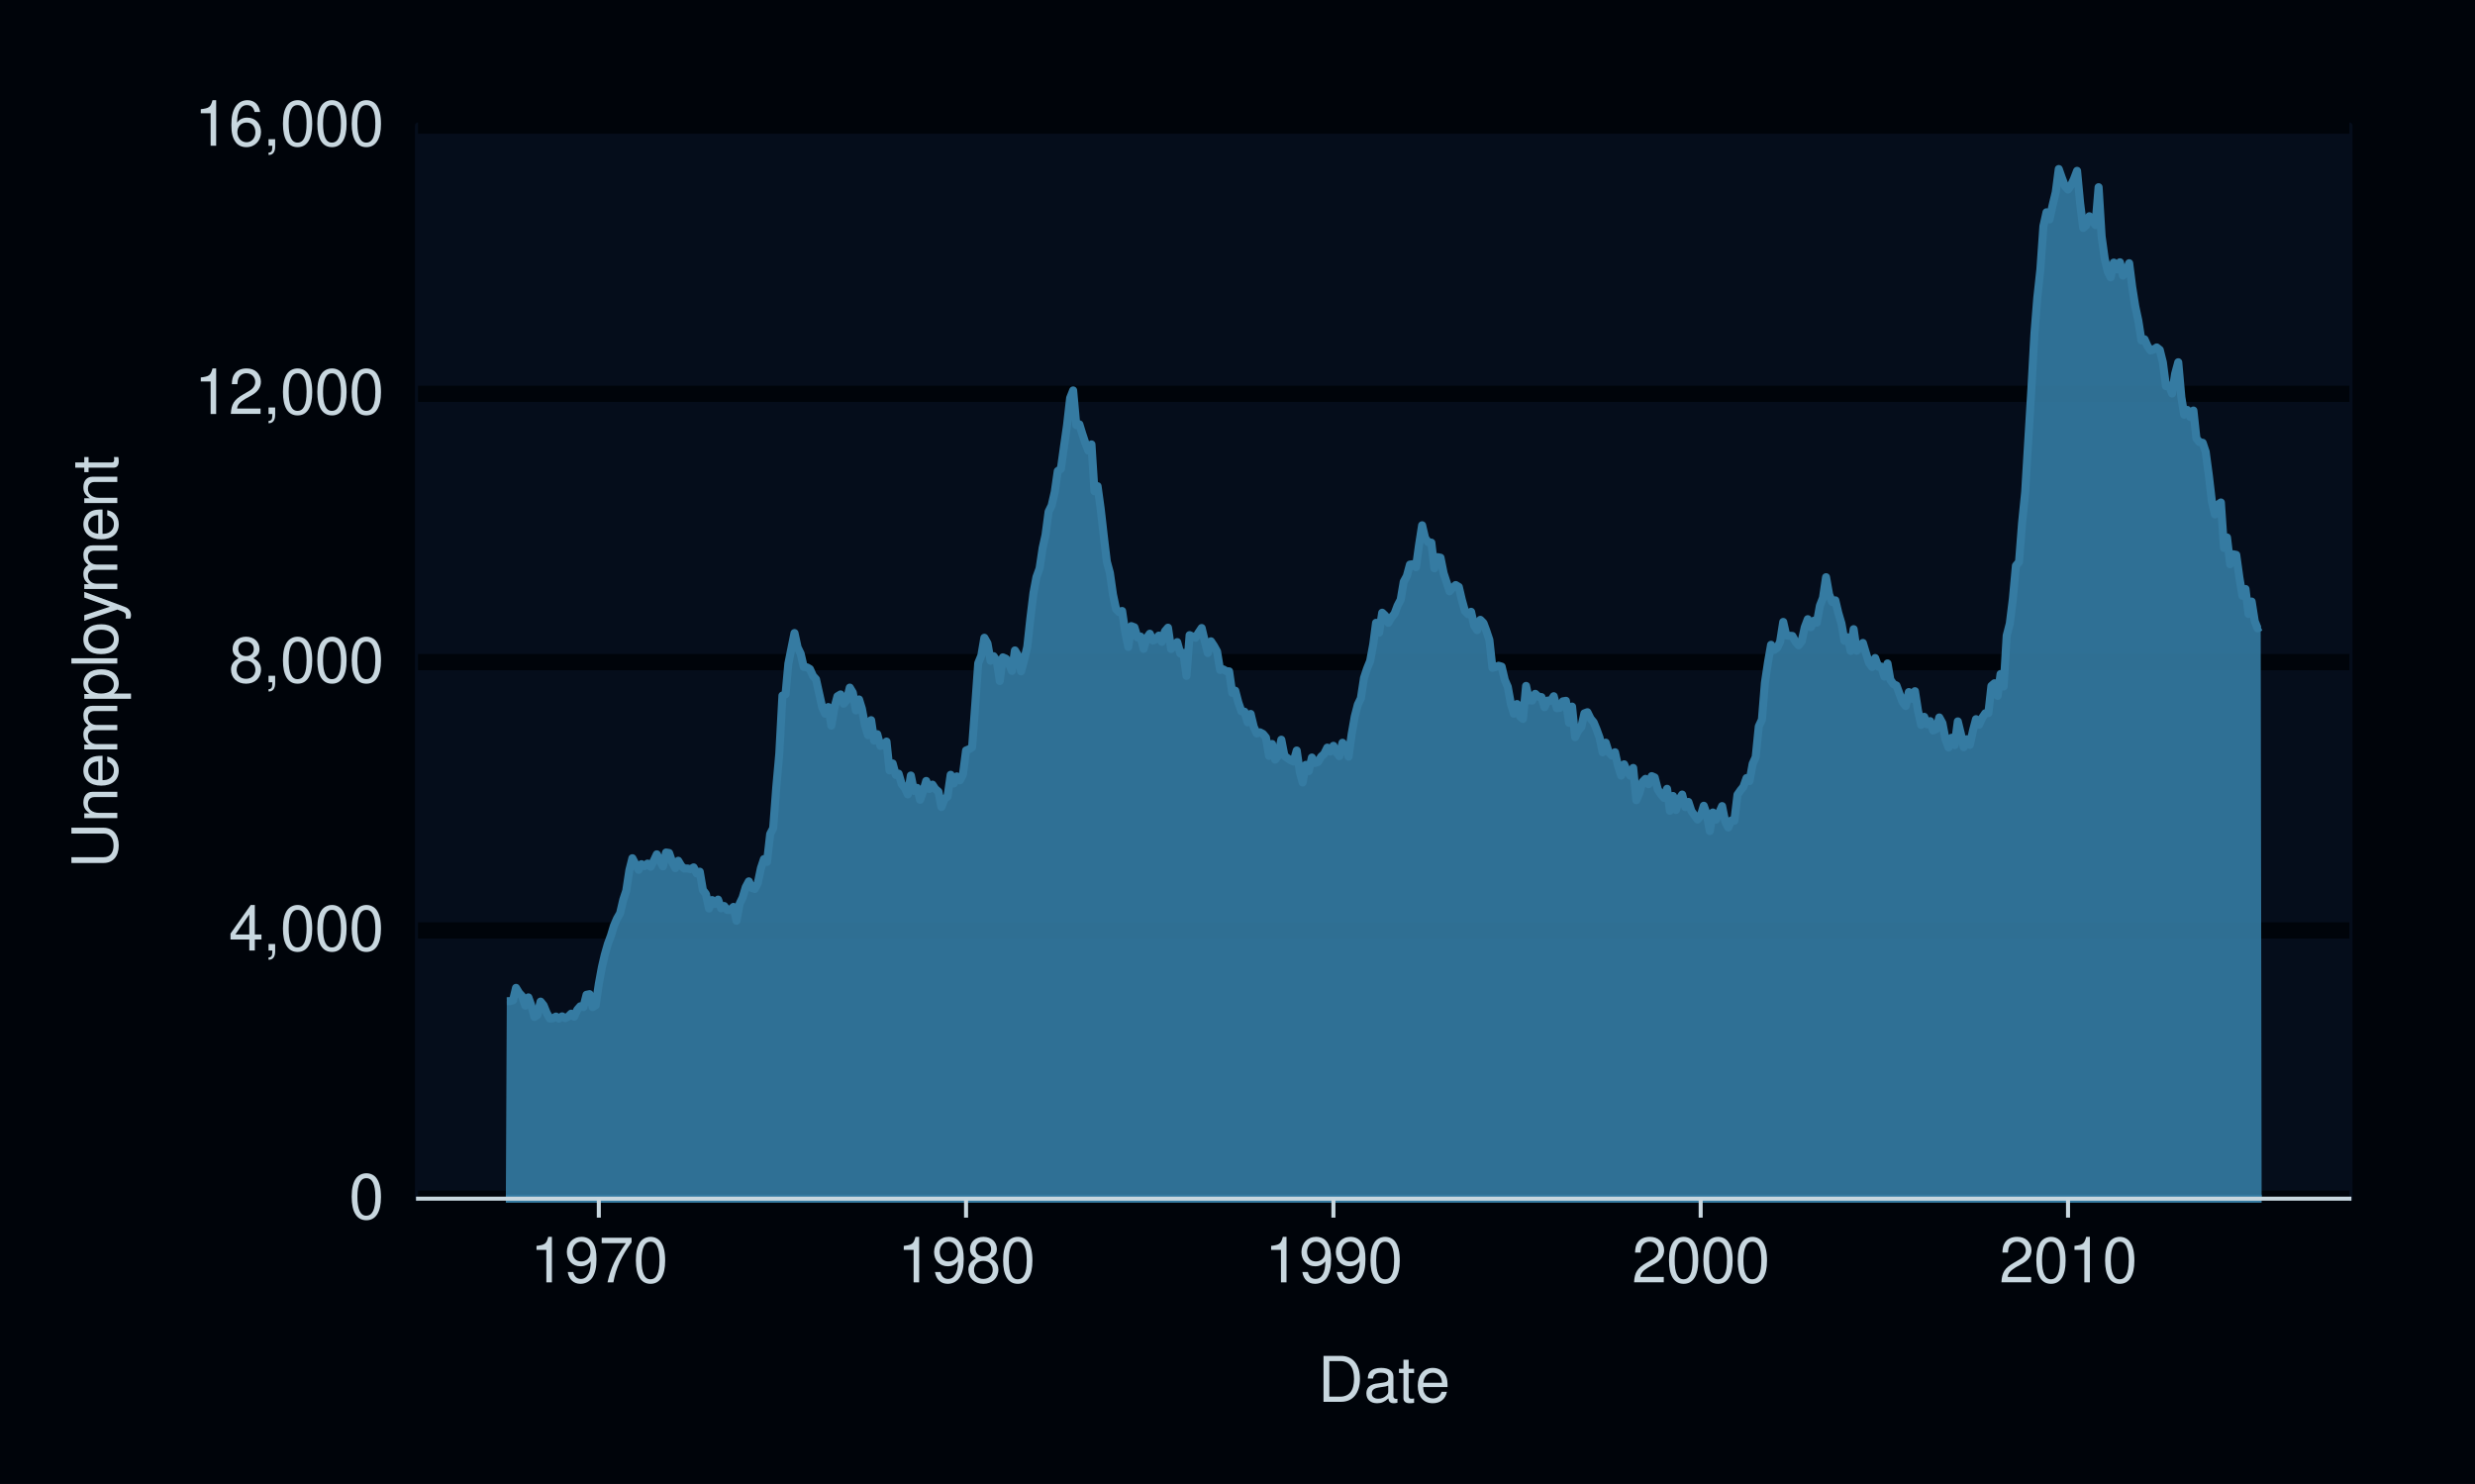 <?xml version="1.0" encoding="UTF-8"?>
<svg xmlns="http://www.w3.org/2000/svg" xmlns:xlink="http://www.w3.org/1999/xlink" width="432pt" height="259pt" viewBox="0 0 432 259" version="1.1">
<defs>
<g>
<symbol overflow="visible" id="glyph0-0">
<path style="stroke:none;" d=""/>
</symbol>
<symbol overflow="visible" id="glyph0-1">
<path style="stroke:none;" d="M 3.031 -7.953 C 2.297 -7.953 1.641 -7.625 1.234 -7.078 C 0.719 -6.375 0.469 -5.328 0.469 -3.844 C 0.469 -1.172 1.359 0.25 3.031 0.25 C 4.672 0.25 5.578 -1.172 5.578 -3.781 C 5.578 -5.328 5.328 -6.359 4.812 -7.078 C 4.406 -7.641 3.766 -7.953 3.031 -7.953 Z M 3.031 -7.094 C 4.062 -7.094 4.594 -6.031 4.594 -3.875 C 4.594 -1.609 4.078 -0.547 3 -0.547 C 1.984 -0.547 1.469 -1.656 1.469 -3.844 C 1.469 -6.031 1.984 -7.094 3.031 -7.094 Z M 3.031 -7.094 "/>
</symbol>
<symbol overflow="visible" id="glyph0-2">
<path style="stroke:none;" d="M 3.594 -1.922 L 3.594 0 L 4.562 0 L 4.562 -1.922 L 5.719 -1.922 L 5.719 -2.797 L 4.562 -2.797 L 4.562 -7.953 L 3.844 -7.953 L 0.312 -2.953 L 0.312 -1.922 Z M 3.594 -2.797 L 1.156 -2.797 L 3.594 -6.297 Z M 3.594 -2.797 "/>
</symbol>
<symbol overflow="visible" id="glyph0-3">
<path style="stroke:none;" d="M 0.953 -1.141 L 0.953 0 L 1.609 0 L 1.609 0.203 C 1.609 0.953 1.469 1.172 0.953 1.203 L 0.953 1.609 C 1.688 1.641 2.109 1.109 2.109 0.172 L 2.109 -1.141 Z M 0.953 -1.141 "/>
</symbol>
<symbol overflow="visible" id="glyph0-4">
<path style="stroke:none;" d="M 4.297 -4.188 C 5.109 -4.688 5.375 -5.078 5.375 -5.828 C 5.375 -7.078 4.406 -7.953 3.031 -7.953 C 1.656 -7.953 0.688 -7.078 0.688 -5.844 C 0.688 -5.078 0.938 -4.703 1.734 -4.188 C 0.844 -3.734 0.406 -3.094 0.406 -2.219 C 0.406 -0.766 1.469 0.25 3.031 0.25 C 4.562 0.25 5.641 -0.766 5.641 -2.219 C 5.641 -3.094 5.203 -3.734 4.297 -4.188 Z M 3.031 -7.094 C 3.844 -7.094 4.375 -6.594 4.375 -5.812 C 4.375 -5.062 3.844 -4.562 3.031 -4.562 C 2.203 -4.562 1.672 -5.062 1.672 -5.828 C 1.672 -6.594 2.203 -7.094 3.031 -7.094 Z M 3.031 -3.75 C 4 -3.75 4.656 -3.109 4.656 -2.188 C 4.656 -1.234 4 -0.609 3 -0.609 C 2.062 -0.609 1.391 -1.25 1.391 -2.172 C 1.391 -3.125 2.047 -3.75 3.031 -3.75 Z M 3.031 -3.75 "/>
</symbol>
<symbol overflow="visible" id="glyph0-5">
<path style="stroke:none;" d="M 2.844 -5.672 L 2.844 0 L 3.812 0 L 3.812 -7.953 L 3.172 -7.953 C 2.844 -6.734 2.625 -6.562 1.125 -6.375 L 1.125 -5.672 Z M 2.844 -5.672 "/>
</symbol>
<symbol overflow="visible" id="glyph0-6">
<path style="stroke:none;" d="M 5.562 -0.953 L 1.469 -0.953 C 1.562 -1.609 1.906 -2.031 2.875 -2.625 L 3.969 -3.234 C 5.062 -3.844 5.625 -4.656 5.625 -5.625 C 5.625 -6.297 5.359 -6.906 4.891 -7.344 C 4.438 -7.75 3.859 -7.953 3.125 -7.953 C 2.141 -7.953 1.391 -7.594 0.969 -6.922 C 0.688 -6.5 0.578 -6 0.547 -5.203 L 1.516 -5.203 C 1.547 -5.734 1.609 -6.062 1.75 -6.328 C 2 -6.812 2.516 -7.109 3.094 -7.109 C 3.969 -7.109 4.625 -6.469 4.625 -5.609 C 4.625 -4.969 4.266 -4.422 3.578 -4.031 L 2.562 -3.438 C 0.938 -2.5 0.469 -1.75 0.375 -0.016 L 5.562 -0.016 Z M 5.562 -0.953 "/>
</symbol>
<symbol overflow="visible" id="glyph0-7">
<path style="stroke:none;" d="M 5.484 -5.891 C 5.297 -7.188 4.453 -7.953 3.266 -7.953 C 2.406 -7.953 1.641 -7.531 1.172 -6.812 C 0.688 -6.031 0.469 -5.078 0.469 -3.625 C 0.469 -2.281 0.656 -1.438 1.141 -0.734 C 1.547 -0.094 2.234 0.25 3.094 0.25 C 4.578 0.25 5.641 -0.859 5.641 -2.406 C 5.641 -3.875 4.656 -4.906 3.25 -4.906 C 2.484 -4.906 1.875 -4.625 1.469 -4.031 C 1.469 -6 2.094 -7.094 3.203 -7.094 C 3.891 -7.094 4.359 -6.656 4.516 -5.891 Z M 3.141 -4.047 C 4.062 -4.047 4.656 -3.391 4.656 -2.328 C 4.656 -1.328 4 -0.609 3.109 -0.609 C 2.203 -0.609 1.516 -1.359 1.516 -2.375 C 1.516 -3.359 2.172 -4.047 3.141 -4.047 Z M 3.141 -4.047 "/>
</symbol>
<symbol overflow="visible" id="glyph0-8">
<path style="stroke:none;" d="M 0.578 -1.812 C 0.766 -0.516 1.609 0.25 2.797 0.25 C 3.656 0.25 4.438 -0.172 4.891 -0.875 C 5.375 -1.656 5.594 -2.625 5.594 -4.062 C 5.594 -5.406 5.406 -6.266 4.938 -6.969 C 4.516 -7.609 3.828 -7.953 2.969 -7.953 C 1.484 -7.953 0.422 -6.844 0.422 -5.297 C 0.422 -3.844 1.406 -2.812 2.812 -2.812 C 3.547 -2.812 4.109 -3.062 4.594 -3.672 C 4.594 -1.688 3.969 -0.609 2.859 -0.609 C 2.172 -0.609 1.703 -1.047 1.547 -1.812 Z M 2.953 -7.109 C 3.859 -7.109 4.547 -6.344 4.547 -5.328 C 4.547 -4.344 3.891 -3.656 2.922 -3.656 C 1.984 -3.656 1.406 -4.328 1.406 -5.375 C 1.406 -6.375 2.062 -7.109 2.953 -7.109 Z M 2.953 -7.109 "/>
</symbol>
<symbol overflow="visible" id="glyph0-9">
<path style="stroke:none;" d="M 5.719 -7.797 L 0.5 -7.797 L 0.5 -6.844 L 4.719 -6.844 C 2.859 -4.188 2.094 -2.562 1.516 0 L 2.547 0 C 2.984 -2.5 3.953 -4.641 5.719 -6.984 Z M 5.719 -7.797 "/>
</symbol>
<symbol overflow="visible" id="glyph0-10">
<path style="stroke:none;" d="M 0.984 0 L 4.062 0 C 6.094 0 7.344 -1.516 7.344 -4.016 C 7.344 -6.5 6.109 -8.016 4.062 -8.016 L 0.984 -8.016 Z M 2 -0.906 L 2 -7.109 L 3.891 -7.109 C 5.484 -7.109 6.312 -6.047 6.312 -4 C 6.312 -1.969 5.484 -0.906 3.891 -0.906 Z M 2 -0.906 "/>
</symbol>
<symbol overflow="visible" id="glyph0-11">
<path style="stroke:none;" d="M 5.891 -0.531 C 5.781 -0.516 5.734 -0.516 5.688 -0.516 C 5.375 -0.516 5.188 -0.688 5.188 -0.969 L 5.188 -4.359 C 5.188 -5.375 4.438 -5.922 3.031 -5.922 C 2.172 -5.922 1.5 -5.688 1.109 -5.266 C 0.844 -4.969 0.734 -4.625 0.719 -4.062 L 1.641 -4.062 C 1.719 -4.766 2.141 -5.078 2.984 -5.078 C 3.828 -5.078 4.281 -4.781 4.281 -4.219 L 4.281 -3.984 C 4.266 -3.594 4.062 -3.438 3.328 -3.344 C 2.031 -3.172 1.828 -3.141 1.469 -2.984 C 0.797 -2.703 0.469 -2.203 0.469 -1.453 C 0.469 -0.406 1.188 0.25 2.359 0.25 C 3.078 0.25 3.656 0 4.312 -0.594 C 4.375 0 4.656 0.25 5.266 0.25 C 5.453 0.25 5.578 0.234 5.891 0.156 Z M 4.281 -1.812 C 4.281 -1.5 4.188 -1.312 3.922 -1.062 C 3.547 -0.719 3.094 -0.547 2.547 -0.547 C 1.844 -0.547 1.422 -0.891 1.422 -1.469 C 1.422 -2.078 1.812 -2.391 2.812 -2.531 C 3.781 -2.656 3.969 -2.703 4.281 -2.844 Z M 4.281 -1.812 "/>
</symbol>
<symbol overflow="visible" id="glyph0-12">
<path style="stroke:none;" d="M 2.797 -5.766 L 1.844 -5.766 L 1.844 -7.344 L 0.938 -7.344 L 0.938 -5.766 L 0.156 -5.766 L 0.156 -5.016 L 0.938 -5.016 L 0.938 -0.656 C 0.938 -0.062 1.328 0.25 2.047 0.25 C 2.281 0.25 2.484 0.234 2.797 0.172 L 2.797 -0.594 C 2.656 -0.562 2.547 -0.547 2.359 -0.547 C 1.953 -0.547 1.844 -0.656 1.844 -1.062 L 1.844 -5.016 L 2.797 -5.016 Z M 2.797 -5.766 "/>
</symbol>
<symbol overflow="visible" id="glyph0-13">
<path style="stroke:none;" d="M 5.641 -2.578 C 5.641 -3.453 5.578 -3.984 5.406 -4.406 C 5.031 -5.359 4.156 -5.922 3.078 -5.922 C 1.469 -5.922 0.438 -4.703 0.438 -2.812 C 0.438 -0.906 1.438 0.25 3.062 0.25 C 4.375 0.25 5.297 -0.5 5.516 -1.75 L 4.594 -1.75 C 4.344 -0.984 3.828 -0.594 3.094 -0.594 C 2.516 -0.594 2.016 -0.859 1.703 -1.344 C 1.484 -1.672 1.406 -2 1.391 -2.578 Z M 1.422 -3.328 C 1.5 -4.391 2.141 -5.078 3.062 -5.078 C 4 -5.078 4.656 -4.359 4.656 -3.328 Z M 1.422 -3.328 "/>
</symbol>
<symbol overflow="visible" id="glyph1-0">
<path style="stroke:none;" d=""/>
</symbol>
<symbol overflow="visible" id="glyph1-1">
<path style="stroke:none;" d="M -8.016 -6.078 L -2.391 -6.078 C -1.312 -6.078 -0.656 -5.297 -0.656 -4 C -0.656 -3.406 -0.797 -2.922 -1.062 -2.547 C -1.375 -2.141 -1.781 -1.953 -2.391 -1.953 L -8.016 -1.953 L -8.016 -0.938 L -2.391 -0.938 C -0.766 -0.938 0.25 -2.094 0.25 -4 C 0.25 -5.891 -0.781 -7.094 -2.391 -7.094 L -8.016 -7.094 Z M -8.016 -6.078 "/>
</symbol>
<symbol overflow="visible" id="glyph1-2">
<path style="stroke:none;" d="M -5.766 -0.766 L 0 -0.766 L 0 -1.688 L -3.172 -1.688 C -4.359 -1.688 -5.125 -2.312 -5.125 -3.25 C -5.125 -3.984 -4.688 -4.438 -4 -4.438 L 0 -4.438 L 0 -5.359 L -4.359 -5.359 C -5.312 -5.359 -5.922 -4.641 -5.922 -3.531 C -5.922 -2.672 -5.594 -2.125 -4.797 -1.609 L -5.766 -1.609 Z M -5.766 -0.766 "/>
</symbol>
<symbol overflow="visible" id="glyph1-3">
<path style="stroke:none;" d="M -2.578 -5.641 C -3.453 -5.641 -3.984 -5.578 -4.406 -5.406 C -5.359 -5.031 -5.922 -4.156 -5.922 -3.078 C -5.922 -1.469 -4.703 -0.438 -2.812 -0.438 C -0.906 -0.438 0.25 -1.438 0.25 -3.062 C 0.25 -4.375 -0.5 -5.297 -1.75 -5.516 L -1.75 -4.594 C -0.984 -4.344 -0.594 -3.828 -0.594 -3.094 C -0.594 -2.516 -0.859 -2.016 -1.344 -1.703 C -1.672 -1.484 -2 -1.406 -2.578 -1.391 Z M -3.328 -1.422 C -4.391 -1.5 -5.078 -2.141 -5.078 -3.062 C -5.078 -4 -4.359 -4.656 -3.328 -4.656 Z M -3.328 -1.422 "/>
</symbol>
<symbol overflow="visible" id="glyph1-4">
<path style="stroke:none;" d="M -5.766 -0.766 L 0 -0.766 L 0 -1.688 L -3.625 -1.688 C -4.453 -1.688 -5.125 -2.297 -5.125 -3.047 C -5.125 -3.734 -4.703 -4.109 -3.969 -4.109 L 0 -4.109 L 0 -5.031 L -3.625 -5.031 C -4.453 -5.031 -5.125 -5.641 -5.125 -6.391 C -5.125 -7.062 -4.703 -7.453 -3.969 -7.453 L 0 -7.453 L 0 -8.375 L -4.328 -8.375 C -5.359 -8.375 -5.922 -7.781 -5.922 -6.703 C -5.922 -5.938 -5.703 -5.484 -5.047 -4.938 C -5.672 -4.594 -5.922 -4.141 -5.922 -3.391 C -5.922 -2.625 -5.641 -2.094 -4.953 -1.609 L -5.766 -1.609 Z M -5.766 -0.766 "/>
</symbol>
<symbol overflow="visible" id="glyph1-5">
<path style="stroke:none;" d="M 2.391 -0.594 L 2.391 -1.516 L -0.609 -1.516 C -0.016 -2 0.25 -2.547 0.25 -3.281 C 0.25 -4.781 -0.953 -5.75 -2.781 -5.75 C -4.719 -5.75 -5.922 -4.812 -5.922 -3.281 C -5.922 -2.5 -5.578 -1.875 -4.891 -1.438 L -5.766 -1.438 L -5.766 -0.594 Z M -5.078 -3.125 C -5.078 -4.141 -4.188 -4.797 -2.812 -4.797 C -1.5 -4.797 -0.609 -4.125 -0.609 -3.125 C -0.609 -2.141 -1.484 -1.516 -2.844 -1.516 C -4.188 -1.516 -5.078 -2.141 -5.078 -3.125 Z M -5.078 -3.125 "/>
</symbol>
<symbol overflow="visible" id="glyph1-6">
<path style="stroke:none;" d="M -8.016 -1.672 L -8.016 -0.75 L 0 -0.75 L 0 -1.672 Z M -8.016 -1.672 "/>
</symbol>
<symbol overflow="visible" id="glyph1-7">
<path style="stroke:none;" d="M -5.922 -2.984 C -5.922 -1.359 -4.781 -0.391 -2.844 -0.391 C -0.891 -0.391 0.25 -1.359 0.25 -3 C 0.25 -4.625 -0.906 -5.609 -2.797 -5.609 C -4.797 -5.609 -5.922 -4.656 -5.922 -2.984 Z M -5.078 -3 C -5.078 -4.031 -4.234 -4.656 -2.812 -4.656 C -1.438 -4.656 -0.594 -4.016 -0.594 -3 C -0.594 -1.984 -1.438 -1.359 -2.844 -1.359 C -4.234 -1.359 -5.078 -1.984 -5.078 -3 Z M -5.078 -3 "/>
</symbol>
<symbol overflow="visible" id="glyph1-8">
<path style="stroke:none;" d="M -5.766 -4.266 L -1.281 -2.672 L -5.766 -1.203 L -5.766 -0.219 L 0.016 -2.172 L 0.938 -1.812 C 1.344 -1.656 1.5 -1.469 1.5 -1.078 C 1.5 -0.922 1.469 -0.797 1.438 -0.594 L 2.25 -0.594 C 2.359 -0.781 2.391 -0.969 2.391 -1.203 C 2.391 -1.5 2.297 -1.828 2.125 -2.062 C 1.906 -2.359 1.672 -2.516 1.203 -2.688 L -5.766 -5.266 Z M -5.766 -4.266 "/>
</symbol>
<symbol overflow="visible" id="glyph1-9">
<path style="stroke:none;" d="M -5.766 -2.797 L -5.766 -1.844 L -7.344 -1.844 L -7.344 -0.938 L -5.766 -0.938 L -5.766 -0.156 L -5.016 -0.156 L -5.016 -0.938 L -0.656 -0.938 C -0.062 -0.938 0.25 -1.328 0.25 -2.047 C 0.25 -2.281 0.234 -2.484 0.172 -2.797 L -0.594 -2.797 C -0.562 -2.656 -0.547 -2.547 -0.547 -2.359 C -0.547 -1.953 -0.656 -1.844 -1.062 -1.844 L -5.016 -1.844 L -5.016 -2.797 Z M -5.766 -2.797 "/>
</symbol>
</g>
</defs>
<g id="surface15">
<rect x="0" y="0" width="432" height="259" style="fill:rgb(0%,1.569%,3.922%);fill-opacity:1;stroke:none;"/>
<path style="fill:none;stroke-width:1.067;stroke-linecap:round;stroke-linejoin:round;stroke:rgb(0%,1.569%,3.922%);stroke-opacity:1;stroke-miterlimit:10;" d="M 0 259 L 432 259 L 432 0 L 0 0 Z M 0 259 "/>
<path style="fill-rule:nonzero;fill:rgb(1.961%,5.098%,10.588%);fill-opacity:1;stroke-width:1.067;stroke-linecap:round;stroke-linejoin:round;stroke:rgb(1.961%,5.098%,10.588%);stroke-opacity:1;stroke-miterlimit:10;" d="M 72.969 209.223 L 410.082 209.223 L 410.082 21.918 L 72.969 21.918 Z M 72.969 209.223 "/>
<path style="fill:none;stroke-width:2.838;stroke-linecap:butt;stroke-linejoin:round;stroke:rgb(0%,1.569%,3.922%);stroke-opacity:1;stroke-miterlimit:10;" d="M 72.969 209.223 L 410.082 209.223 "/>
<path style="fill:none;stroke-width:2.838;stroke-linecap:butt;stroke-linejoin:round;stroke:rgb(0%,1.569%,3.922%);stroke-opacity:1;stroke-miterlimit:10;" d="M 72.969 162.395 L 410.082 162.395 "/>
<path style="fill:none;stroke-width:2.838;stroke-linecap:butt;stroke-linejoin:round;stroke:rgb(0%,1.569%,3.922%);stroke-opacity:1;stroke-miterlimit:10;" d="M 72.969 115.57 L 410.082 115.57 "/>
<path style="fill:none;stroke-width:2.838;stroke-linecap:butt;stroke-linejoin:round;stroke:rgb(0%,1.569%,3.922%);stroke-opacity:1;stroke-miterlimit:10;" d="M 72.969 68.742 L 410.082 68.742 "/>
<path style="fill:none;stroke-width:2.838;stroke-linecap:butt;stroke-linejoin:round;stroke:rgb(0%,1.569%,3.922%);stroke-opacity:1;stroke-miterlimit:10;" d="M 72.969 21.918 L 410.082 21.918 "/>
<path style=" stroke:none;fill-rule:nonzero;fill:rgb(20.784%,48.235%,63.529%);fill-opacity:0.902;" d="M 88.457 174.758 L 88.621 174.754 L 88.836 174.75 L 89 174.746 L 89.164 174.699 L 89.383 174.641 L 89.547 174.594 L 89.711 173.922 L 89.91 173.102 L 90.07 172.43 L 90.617 173.328 L 90.781 173.504 L 90.98 173.715 L 91.145 173.891 L 91.305 174.387 L 91.523 175.035 L 91.688 175.531 L 91.852 175.098 L 92.066 174.523 L 92.23 174.09 L 92.395 174.559 L 92.578 175.074 L 92.738 175.543 L 92.902 176.133 L 93.121 176.918 L 93.285 177.508 L 93.449 177.395 L 93.648 177.258 L 93.812 177.145 L 93.977 176.449 L 94.191 175.527 L 94.355 174.828 L 94.52 175.027 L 94.719 175.273 L 94.883 175.473 L 95.047 175.879 L 95.262 176.414 L 95.426 176.816 L 95.59 177.105 L 95.805 177.488 L 95.969 177.777 L 96.133 177.766 L 96.332 177.754 L 96.496 177.742 L 96.66 177.652 L 96.875 177.531 L 97.039 177.438 L 97.566 177.789 L 97.73 177.672 L 97.949 177.52 L 98.109 177.402 L 98.273 177.496 L 98.492 177.617 L 98.656 177.707 L 99.148 177.473 L 99.312 177.312 L 99.691 176.934 L 100.219 177.461 L 100.383 177.098 L 100.598 176.621 L 100.762 176.258 L 100.926 176.066 L 101.125 175.836 L 101.289 175.648 L 101.453 175.691 L 101.668 175.746 L 101.832 175.789 L 101.996 175.141 L 102.211 174.281 L 102.375 173.633 L 102.539 173.602 L 102.738 173.562 L 102.902 173.527 L 103.066 174.207 L 103.285 175.109 L 103.449 175.789 L 103.609 175.688 L 103.809 175.562 L 103.973 175.461 L 104.137 174.344 L 104.355 172.867 L 104.52 171.75 L 104.684 170.859 L 104.898 169.688 L 105.062 168.801 L 105.555 166.668 L 105.719 166.098 L 105.934 165.344 L 106.098 164.773 L 106.262 164.328 L 106.461 163.789 L 106.625 163.344 L 106.789 162.809 L 107.004 162.102 L 107.168 161.566 L 107.332 161.188 L 107.531 160.727 L 107.695 160.348 L 107.859 160.062 L 108.074 159.684 L 108.238 159.398 L 108.402 158.695 L 108.621 157.762 L 108.785 157.059 L 108.945 156.566 L 109.309 155.477 L 109.473 154.395 L 109.691 152.965 L 109.855 151.883 L 110.02 151.234 L 110.219 150.449 L 110.379 149.801 L 110.543 150.117 L 110.762 150.535 L 110.926 150.852 L 111.09 151.145 L 111.305 151.531 L 111.469 151.824 L 111.961 150.84 L 112.125 150.941 L 112.34 151.07 L 112.504 151.168 L 112.668 151.035 L 112.867 150.871 L 113.031 150.734 L 113.195 150.902 L 113.41 151.121 L 113.574 151.285 L 113.738 150.973 L 113.938 150.594 L 114.102 150.281 L 114.266 149.93 L 114.48 149.469 L 114.645 149.121 L 114.809 149.445 L 115.027 149.875 L 115.191 150.199 L 115.355 150.52 L 115.555 150.906 L 115.715 151.227 L 115.879 150.5 L 116.098 149.535 L 116.262 148.805 L 116.426 148.828 L 116.625 148.859 L 116.789 148.887 L 116.953 149.363 L 117.168 149.992 L 117.332 150.465 L 117.496 150.789 L 117.711 151.211 L 117.875 151.531 L 118.039 151.117 L 118.223 150.66 L 118.383 150.246 L 118.547 150.523 L 118.766 150.891 L 118.93 151.168 L 119.094 151.305 L 119.293 151.469 L 119.457 151.602 L 119.621 151.598 L 119.836 151.594 L 120 151.59 L 120.164 151.629 L 120.363 151.672 L 120.527 151.707 L 120.691 151.617 L 120.906 151.496 L 121.07 151.402 L 121.234 151.719 L 121.449 152.141 L 121.613 152.457 L 121.777 152.363 L 121.977 152.246 L 122.141 152.152 L 122.305 153.113 L 122.52 154.387 L 122.684 155.348 L 122.848 155.562 L 123.047 155.824 L 123.211 156.039 L 123.375 156.805 L 123.594 157.816 L 123.754 158.578 L 123.918 158.137 L 124.137 157.547 L 124.301 157.105 L 124.793 157.785 L 124.957 157.555 L 125.172 157.25 L 125.336 157.023 L 125.5 157.496 L 125.699 158.07 L 125.863 158.543 L 126.027 158.426 L 126.242 158.266 L 126.406 158.145 L 126.57 158.359 L 126.77 158.613 L 126.934 158.824 L 127.477 158.824 L 127.641 158.668 L 127.855 158.457 L 128.02 158.297 L 128.184 159.047 L 128.383 159.961 L 128.547 160.711 L 128.711 159.82 L 128.93 158.648 L 129.094 157.762 L 129.254 157.422 L 129.453 157.012 L 129.617 156.672 L 129.781 156.125 L 130 155.402 L 130.164 154.855 L 130.328 154.551 L 130.543 154.145 L 130.707 153.84 L 130.871 154.215 L 131.199 154.973 L 131.363 155.031 L 131.578 155.105 L 131.742 155.16 L 131.906 154.844 L 132.105 154.461 L 132.27 154.145 L 132.434 153.359 L 132.648 152.328 L 132.812 151.543 L 132.977 151.047 L 133.176 150.445 L 133.34 149.953 L 133.504 150.098 L 133.719 150.289 L 133.883 150.434 L 134.047 148.969 L 134.266 147.035 L 134.43 145.574 L 134.59 145.262 L 134.789 144.879 L 134.953 144.566 L 135.117 142.391 L 135.336 139.52 L 135.5 137.344 L 135.664 135.539 L 135.863 133.344 L 136.023 131.539 L 136.188 128.488 L 136.406 124.461 L 136.57 121.41 L 136.734 121.344 L 136.949 121.254 L 137.113 121.188 L 137.277 119.402 L 137.441 117.613 L 137.605 115.828 L 137.77 115.008 L 137.984 113.93 L 138.148 113.113 L 138.312 112.301 L 138.512 111.312 L 138.676 110.5 L 138.84 111.25 L 139.055 112.242 L 139.219 112.996 L 139.383 113.332 L 139.582 113.746 L 139.746 114.082 L 139.91 114.785 L 140.125 115.711 L 140.289 116.414 L 140.453 116.43 L 140.672 116.453 L 140.836 116.473 L 141 116.566 L 141.199 116.68 L 141.359 116.777 L 141.523 117.137 L 141.742 117.617 L 141.906 117.98 L 142.07 118.164 L 142.27 118.383 L 142.434 118.566 L 142.598 119.309 L 142.812 120.285 L 142.977 121.023 L 143.141 121.758 L 143.355 122.727 L 143.52 123.461 L 143.684 123.82 L 143.867 124.223 L 144.027 124.582 L 144.191 124.23 L 144.41 123.766 L 144.574 123.414 L 144.738 124.422 L 144.938 125.648 L 145.102 126.656 L 145.266 125.707 L 145.48 124.453 L 145.645 123.508 L 145.809 122.895 L 146.008 122.152 L 146.172 121.539 L 146.336 121.441 L 146.551 121.312 L 146.715 121.211 L 146.879 121.699 L 147.094 122.34 L 147.258 122.828 L 147.422 122.645 L 147.621 122.426 L 147.785 122.242 L 147.949 121.574 L 148.164 120.688 L 148.328 120.02 L 148.492 120.293 L 148.691 120.621 L 148.855 120.895 L 149.02 121.832 L 149.238 123.062 L 149.402 124 L 149.562 123.426 L 149.781 122.664 L 149.945 122.09 L 150.438 123.684 L 150.602 124.555 L 150.816 125.711 L 150.98 126.586 L 151.145 127.125 L 151.344 127.777 L 151.508 128.316 L 151.672 127.531 L 151.887 126.492 L 152.051 125.707 L 152.215 126.82 L 152.414 128.168 L 152.578 129.277 L 152.742 128.941 L 152.957 128.492 L 153.121 128.152 L 153.285 128.766 L 153.5 129.578 L 153.664 130.191 L 153.828 130.148 L 154.027 130.094 L 154.191 130.051 L 154.355 129.867 L 154.574 129.625 L 154.738 129.441 L 154.898 131.004 L 155.098 132.902 L 155.262 134.465 L 155.426 134.102 L 155.645 133.621 L 155.809 133.258 L 155.973 133.859 L 156.188 134.656 L 156.352 135.262 L 156.844 135.039 L 157.008 135.59 L 157.223 136.32 L 157.387 136.875 L 157.551 137.07 L 157.75 137.305 L 157.914 137.496 L 158.078 137.844 L 158.293 138.305 L 158.457 138.656 L 158.621 137.633 L 158.82 136.391 L 158.984 135.367 L 159.148 136.172 L 159.363 137.238 L 159.527 138.047 L 159.691 137.887 L 159.91 137.68 L 160.074 137.52 L 160.238 138.168 L 160.434 138.953 L 160.598 139.602 L 160.762 139.145 L 160.98 138.539 L 161.145 138.082 L 161.309 137.531 L 161.508 136.863 L 161.668 136.312 L 161.832 136.734 L 162.051 137.289 L 162.215 137.707 L 162.379 137.48 L 162.594 137.184 L 162.758 136.957 L 163.25 137.707 L 163.414 137.848 L 163.629 138.035 L 163.793 138.176 L 163.957 139.008 L 164.156 140.023 L 164.32 140.855 L 164.484 140.438 L 164.699 139.883 L 164.863 139.461 L 165.027 139.328 L 165.227 139.164 L 165.391 139.031 L 165.555 137.887 L 165.77 136.379 L 165.934 135.238 L 166.098 135.695 L 166.316 136.301 L 166.48 136.758 L 166.645 136.371 L 166.844 135.902 L 167.008 135.52 L 167.168 135.723 L 167.387 135.992 L 167.551 136.195 L 167.715 135.879 L 167.914 135.496 L 168.078 135.18 L 168.242 133.918 L 168.457 132.25 L 168.621 130.988 L 168.785 130.922 L 169 130.832 L 169.164 130.766 L 169.328 130.664 L 169.512 130.551 L 169.676 130.449 L 169.836 128.23 L 170.055 125.301 L 170.219 123.086 L 170.383 120.805 L 170.582 118.035 L 170.746 115.758 L 170.91 115.355 L 171.125 114.824 L 171.289 114.422 L 171.453 113.457 L 171.652 112.285 L 171.816 111.32 L 171.98 111.609 L 172.195 111.992 L 172.359 112.281 L 172.523 113.195 L 172.738 114.406 L 172.902 115.324 L 173.066 115.078 L 173.266 114.785 L 173.43 114.539 L 173.594 114.77 L 173.809 115.07 L 173.973 115.301 L 174.137 116.41 L 174.336 117.762 L 174.5 118.871 L 174.664 117.625 L 174.883 115.984 L 175.047 114.738 L 175.207 114.809 L 175.59 114.973 L 176.082 115.781 L 176.246 116.18 L 176.461 116.703 L 176.625 117.102 L 176.789 115.992 L 176.988 114.645 L 177.152 113.531 L 177.316 113.801 L 177.531 114.156 L 177.695 114.422 L 177.859 115.277 L 178.059 116.316 L 178.223 117.172 L 178.387 116.562 L 178.602 115.758 L 178.766 115.148 L 178.93 114.465 L 179.148 113.562 L 179.309 112.879 L 179.473 111.363 L 179.672 109.523 L 179.836 108.008 L 180 106.656 L 180.219 104.875 L 180.383 103.523 L 180.543 102.656 L 180.742 101.605 L 180.906 100.738 L 181.07 100.281 L 181.289 99.676 L 181.453 99.215 L 181.617 98.129 L 181.832 96.695 L 181.996 95.609 L 182.16 94.867 L 182.324 94.129 L 182.488 93.387 L 182.652 92.156 L 182.867 90.531 L 183.031 89.301 L 183.195 88.969 L 183.395 88.566 L 183.559 88.234 L 183.723 87.52 L 183.938 86.574 L 184.102 85.859 L 184.266 84.727 L 184.465 83.352 L 184.629 82.219 L 184.793 82.105 L 185.008 81.957 L 185.172 81.844 L 185.336 80.66 L 185.555 79.094 L 185.719 77.91 L 185.883 76.773 L 186.078 75.395 L 186.242 74.258 L 186.406 72.816 L 186.625 70.91 L 186.789 69.469 L 186.953 69.059 L 187.152 68.559 L 187.312 68.148 L 187.477 69.969 L 187.695 72.375 L 187.859 74.199 L 188.023 74.16 L 188.238 74.109 L 188.402 74.07 L 188.895 75.676 L 189.059 76.168 L 189.273 76.82 L 189.438 77.312 L 189.602 77.727 L 189.801 78.23 L 189.965 78.648 L 190.129 78.324 L 190.344 77.895 L 190.508 77.57 L 190.672 80.113 L 190.871 83.199 L 191.035 85.742 L 191.199 85.477 L 191.414 85.129 L 191.578 84.863 L 191.742 86.066 L 191.961 87.652 L 192.125 88.855 L 192.289 90.293 L 192.488 92.039 L 192.652 93.48 L 192.812 94.848 L 193.031 96.652 L 193.195 98.023 L 193.359 98.633 L 193.559 99.375 L 193.723 99.988 L 193.887 101.125 L 194.102 102.633 L 194.266 103.77 L 194.43 104.535 L 194.645 105.547 L 194.809 106.309 L 194.973 106.48 L 195.156 106.668 L 195.32 106.836 L 195.48 106.781 L 195.699 106.707 L 195.863 106.648 L 196.027 107.766 L 196.227 109.117 L 196.391 110.23 L 196.555 111.043 L 196.77 112.113 L 196.934 112.926 L 197.098 111.793 L 197.297 110.418 L 197.461 109.285 L 197.625 109.348 L 197.84 109.43 L 198.004 109.492 L 198.168 110.031 L 198.383 110.738 L 198.547 111.273 L 198.711 111.223 L 198.91 111.16 L 199.074 111.109 L 199.238 111.754 L 199.457 112.605 L 199.617 113.25 L 199.781 112.668 L 199.98 111.961 L 200.145 111.379 L 200.309 111.148 L 200.527 110.848 L 200.691 110.617 L 200.852 110.977 L 201.07 111.453 L 201.234 111.812 L 201.727 111.602 L 201.891 111.402 L 202.105 111.145 L 202.27 110.945 L 202.434 111.285 L 202.633 111.695 L 202.797 112.035 L 202.961 111.477 L 203.176 110.742 L 203.34 110.184 L 203.504 109.992 L 203.703 109.758 L 203.867 109.562 L 204.031 110.68 L 204.246 112.156 L 204.41 113.273 L 204.574 113.094 L 204.793 112.852 L 204.953 112.668 L 205.117 112.484 L 205.316 112.262 L 205.48 112.082 L 205.645 112.68 L 205.863 113.473 L 206.027 114.07 L 206.191 114.035 L 206.387 113.992 L 206.551 113.953 L 206.715 115.164 L 206.934 116.762 L 207.098 117.969 L 207.262 115.832 L 207.477 113.004 L 207.641 110.863 L 208.133 111.086 L 208.297 111.152 L 208.512 111.242 L 208.676 111.309 L 209.203 110.43 L 209.367 110.188 L 209.582 109.867 L 209.746 109.621 L 209.91 110.312 L 210.109 111.148 L 210.273 111.836 L 210.438 112.484 L 210.652 113.34 L 210.816 113.988 L 210.98 113.371 L 211.199 112.559 L 211.363 111.941 L 211.527 112.184 L 211.723 112.48 L 211.887 112.727 L 212.051 113.02 L 212.27 113.414 L 212.434 113.707 L 212.598 114.715 L 212.797 115.934 L 212.961 116.938 L 213.121 116.906 L 213.34 116.867 L 213.504 116.836 L 213.668 116.93 L 213.883 117.055 L 214.047 117.148 L 214.539 117.184 L 214.703 118.312 L 214.918 119.805 L 215.082 120.93 L 215.246 120.816 L 215.445 120.672 L 215.609 120.559 L 215.773 121.176 L 215.988 121.996 L 216.152 122.617 L 216.316 123.09 L 216.516 123.664 L 216.68 124.141 L 216.844 124.164 L 217.059 124.195 L 217.223 124.223 L 217.387 124.781 L 217.605 125.523 L 217.77 126.082 L 217.934 125.625 L 218.133 125.074 L 218.297 124.617 L 218.457 125.297 L 218.676 126.191 L 218.84 126.867 L 219.004 127.227 L 219.203 127.664 L 219.367 128.027 L 219.531 127.965 L 219.746 127.887 L 219.91 127.828 L 220.074 127.91 L 220.289 128.023 L 220.453 128.105 L 220.617 128.309 L 220.801 128.527 L 220.965 128.727 L 221.125 129.695 L 221.344 130.977 L 221.508 131.945 L 221.672 131.301 L 221.871 130.512 L 222.035 129.863 L 222.199 130.684 L 222.414 131.77 L 222.578 132.59 L 222.742 132.375 L 222.941 132.113 L 223.105 131.898 L 223.27 131.062 L 223.484 129.953 L 223.648 129.113 L 223.812 129.957 L 224.027 131.07 L 224.191 131.91 L 224.355 132.043 L 224.555 132.203 L 224.719 132.332 L 224.883 132.441 L 225.102 132.586 L 225.262 132.695 L 225.426 132.766 L 225.625 132.848 L 225.789 132.918 L 225.953 132.34 L 226.172 131.578 L 226.336 131 L 226.5 132.137 L 226.715 133.641 L 226.879 134.781 L 227.043 135.383 L 227.207 135.98 L 227.371 136.582 L 227.535 135.656 L 227.75 134.43 L 227.914 133.504 L 228.078 133.844 L 228.277 134.254 L 228.441 134.594 L 228.605 133.879 L 228.82 132.941 L 228.984 132.227 L 229.148 132.527 L 229.348 132.891 L 229.512 133.188 L 229.676 133.133 L 229.891 133.059 L 230.055 133 L 230.219 132.723 L 230.438 132.355 L 230.598 132.074 L 230.762 131.93 L 230.961 131.754 L 231.125 131.609 L 231.289 131.273 L 231.508 130.832 L 231.672 130.496 L 231.836 130.707 L 232.031 130.965 L 232.195 131.176 L 232.359 130.875 L 232.578 130.48 L 232.742 130.18 L 232.906 130.535 L 233.121 131.004 L 233.285 131.363 L 233.613 131.777 L 233.777 131.98 L 233.941 131.281 L 234.156 130.355 L 234.32 129.652 L 234.484 129.852 L 234.684 130.098 L 234.848 130.297 L 235.012 130.832 L 235.227 131.539 L 235.391 132.074 L 235.555 130.867 L 235.754 129.398 L 235.918 128.188 L 236.082 127.25 L 236.297 126.012 L 236.461 125.074 L 236.625 124.441 L 236.844 123.602 L 237.008 122.969 L 237.172 122.637 L 237.367 122.234 L 237.531 121.902 L 237.695 120.828 L 237.914 119.406 L 238.078 118.332 L 238.242 117.832 L 238.441 117.227 L 238.605 116.73 L 238.766 116.328 L 238.984 115.797 L 239.148 115.395 L 239.312 114.512 L 239.527 113.348 L 239.691 112.469 L 240.02 109.961 L 240.184 108.711 L 240.348 109.227 L 240.562 109.914 L 240.727 110.43 L 240.891 109.348 L 241.09 108.035 L 241.254 106.953 L 241.418 107.109 L 241.633 107.312 L 241.797 107.469 L 241.961 107.855 L 242.16 108.324 L 242.324 108.711 L 242.707 108.055 L 242.867 107.773 L 243.031 107.574 L 243.25 107.316 L 243.414 107.117 L 243.941 105.711 L 244.102 105.398 L 244.32 104.984 L 244.484 104.672 L 244.648 103.699 L 244.848 102.52 L 245.012 101.547 L 245.176 101.246 L 245.391 100.852 L 245.555 100.551 L 245.719 99.949 L 245.934 99.152 L 246.098 98.547 L 246.262 98.527 L 246.445 98.5 L 246.609 98.477 L 246.773 98.637 L 246.988 98.848 L 247.152 99.004 L 247.316 97.809 L 247.516 96.352 L 247.68 95.152 L 247.844 94.109 L 248.059 92.73 L 248.223 91.688 L 248.387 92.379 L 248.586 93.223 L 248.75 93.914 L 248.914 94.137 L 249.129 94.43 L 249.293 94.648 L 249.457 94.672 L 249.672 94.699 L 249.836 94.719 L 250 96.117 L 250.199 97.809 L 250.363 99.203 L 250.746 97.836 L 250.906 97.25 L 251.07 97.277 L 251.27 97.312 L 251.434 97.344 L 251.598 98.16 L 251.816 99.242 L 251.98 100.059 L 252.145 100.559 L 252.359 101.219 L 252.523 101.723 L 252.688 102.215 L 253.016 103.207 L 253.18 103.016 L 253.395 102.766 L 253.559 102.574 L 253.723 102.434 L 253.922 102.262 L 254.086 102.117 L 254.25 102.219 L 254.465 102.348 L 254.629 102.445 L 254.793 103.141 L 254.992 103.988 L 255.156 104.684 L 255.32 105.27 L 255.535 106.051 L 255.699 106.637 L 255.863 106.809 L 256.082 107.039 L 256.246 107.211 L 256.406 107.082 L 256.605 106.922 L 256.77 106.789 L 256.934 107.523 L 257.152 108.492 L 257.316 109.227 L 257.48 109.461 L 257.676 109.75 L 257.84 109.984 L 258.004 109.445 L 258.223 108.734 L 258.387 108.195 L 258.551 108.359 L 258.766 108.578 L 258.93 108.746 L 259.094 109.188 L 259.258 109.625 L 259.422 110.066 L 259.965 111.695 L 260.129 113.211 L 260.328 115.051 L 260.492 116.566 L 260.656 116.523 L 260.871 116.465 L 261.035 116.426 L 261.199 116.355 L 261.398 116.27 L 261.562 116.203 L 261.727 116.246 L 261.941 116.309 L 262.105 116.355 L 262.27 117.055 L 262.488 117.98 L 262.652 118.684 L 262.816 119.055 L 263.012 119.508 L 263.176 119.879 L 263.34 120.785 L 263.559 121.98 L 263.723 122.887 L 263.887 123.414 L 264.086 124.055 L 264.25 124.582 L 264.41 124.074 L 264.629 123.398 L 264.793 122.887 L 264.957 123.551 L 265.172 124.426 L 265.336 125.086 L 265.828 125.484 L 265.992 123.75 L 266.207 121.461 L 266.371 119.727 L 266.535 120.508 L 266.734 121.461 L 266.898 122.242 L 267.062 122.254 L 267.277 122.266 L 267.441 122.277 L 267.605 121.914 L 267.805 121.473 L 267.969 121.105 L 268.133 121.258 L 268.352 121.457 L 268.512 121.609 L 268.676 121.633 L 268.895 121.66 L 269.059 121.68 L 269.586 123.438 L 269.75 123.09 L 269.965 122.633 L 270.129 122.289 L 270.293 122.301 L 270.492 122.312 L 270.656 122.324 L 270.82 122.086 L 271.035 121.77 L 271.199 121.527 L 271.363 122.156 L 271.578 122.984 L 271.742 123.613 L 271.906 123.594 L 272.09 123.574 L 272.254 123.555 L 272.418 123.211 L 272.633 122.762 L 272.797 122.418 L 272.961 122.391 L 273.16 122.355 L 273.324 122.324 L 273.488 123.48 L 273.703 125.008 L 273.867 126.164 L 274.031 125.281 L 274.23 124.211 L 274.395 123.332 L 274.559 124.934 L 274.773 127.055 L 274.938 128.656 L 275.102 128.316 L 275.316 127.863 L 275.48 127.523 L 275.645 127.332 L 275.844 127.102 L 276.008 126.914 L 276.172 126.191 L 276.391 125.234 L 276.551 124.512 L 276.715 124.453 L 276.914 124.375 L 277.078 124.316 L 277.242 124.648 L 277.461 125.09 L 277.625 125.426 L 277.789 125.625 L 278.004 125.887 L 278.168 126.082 L 278.66 127.277 L 278.824 127.723 L 279.039 128.316 L 279.203 128.762 L 279.367 129.559 L 279.566 130.52 L 279.73 131.316 L 279.895 130.809 L 280.109 130.137 L 280.273 129.629 L 280.438 130.152 L 280.637 130.789 L 280.801 131.316 L 280.965 131.48 L 281.18 131.699 L 281.344 131.863 L 281.508 131.695 L 281.727 131.473 L 281.891 131.305 L 282.051 132.039 L 282.25 132.934 L 282.414 133.668 L 282.578 134.184 L 282.797 134.863 L 282.961 135.379 L 283.125 134.766 L 283.32 134.023 L 283.484 133.41 L 283.648 133.793 L 283.867 134.293 L 284.031 134.676 L 284.195 134.895 L 284.41 135.184 L 284.574 135.402 L 285.066 134.043 L 285.23 135.738 L 285.445 137.977 L 285.609 139.672 L 285.773 139.289 L 285.973 138.82 L 286.137 138.434 L 286.301 137.852 L 286.516 137.082 L 286.68 136.5 L 286.844 136.328 L 287.043 136.121 L 287.207 135.949 L 287.371 136.234 L 287.586 136.605 L 287.75 136.887 L 287.914 136.461 L 288.133 135.898 L 288.297 135.473 L 288.461 135.543 L 288.66 135.633 L 288.82 135.703 L 288.984 136.34 L 289.203 137.176 L 289.367 137.812 L 289.531 138.059 L 289.73 138.359 L 289.895 138.609 L 290.055 138.805 L 290.273 139.066 L 290.438 139.266 L 290.602 138.789 L 290.816 138.16 L 290.98 137.684 L 291.145 138.965 L 291.309 140.242 L 291.473 141.523 L 291.637 140.742 L 291.852 139.715 L 292.016 138.938 L 292.18 139.695 L 292.379 140.613 L 292.543 141.371 L 292.707 140.824 L 292.922 140.102 L 293.086 139.555 L 293.25 139.285 L 293.449 138.961 L 293.613 138.691 L 293.777 139.348 L 293.996 140.219 L 294.156 140.879 L 294.539 140.25 L 294.703 139.977 L 294.867 140.477 L 295.066 141.082 L 295.23 141.582 L 295.395 141.801 L 295.609 142.09 L 295.773 142.309 L 295.938 142.535 L 296.137 142.816 L 296.301 143.043 L 296.465 142.852 L 296.68 142.594 L 296.844 142.402 L 297.008 141.871 L 297.223 141.172 L 297.387 140.645 L 297.551 141.117 L 297.734 141.637 L 297.898 142.109 L 298.062 142.996 L 298.277 144.172 L 298.441 145.059 L 298.605 144.051 L 298.805 142.824 L 298.969 141.816 L 299.133 142.191 L 299.348 142.691 L 299.512 143.066 L 299.676 142.719 L 299.875 142.293 L 300.039 141.945 L 300.203 141.57 L 300.418 141.078 L 300.582 140.703 L 300.746 141.508 L 300.961 142.57 L 301.125 143.371 L 301.289 143.703 L 301.488 144.105 L 301.652 144.438 L 301.816 144.066 L 302.035 143.578 L 302.199 143.207 L 302.359 143.227 L 302.559 143.25 L 302.723 143.266 L 302.887 141.895 L 303.105 140.086 L 303.27 138.715 L 303.434 138.48 L 303.648 138.172 L 303.812 137.941 L 304.305 137.332 L 304.469 136.875 L 304.684 136.27 L 304.848 135.809 L 305.375 136.336 L 305.539 135.426 L 305.754 134.227 L 305.918 133.316 L 306.082 132.957 L 306.281 132.52 L 306.445 132.156 L 306.609 130.539 L 306.824 128.402 L 306.988 126.785 L 307.535 125.613 L 307.695 123.602 L 307.895 121.164 L 308.059 119.152 L 308.223 118.062 L 308.441 116.625 L 308.605 115.535 L 308.969 113.477 L 309.129 112.551 L 309.293 112.816 L 309.512 113.172 L 309.676 113.438 L 309.84 113.324 L 310.055 113.168 L 310.219 113.055 L 310.711 112.012 L 310.875 110.973 L 311.09 109.598 L 311.254 108.559 L 311.418 109.285 L 311.617 110.172 L 311.781 110.898 L 311.945 110.922 L 312.16 110.949 L 312.324 110.969 L 312.488 110.98 L 312.688 110.992 L 312.852 111.004 L 313.016 111.309 L 313.23 111.707 L 313.395 112.012 L 313.559 112.199 L 313.777 112.445 L 313.941 112.633 L 314.105 112.426 L 314.305 112.18 L 314.465 111.977 L 314.629 111.227 L 314.848 110.234 L 315.012 109.48 L 315.176 109.047 L 315.539 108.078 L 315.703 108.5 L 315.918 109.059 L 316.082 109.48 L 316.246 109.137 L 316.461 108.68 L 316.625 108.336 L 317.117 108.688 L 317.281 107.793 L 317.496 106.609 L 317.66 105.711 L 317.824 105.293 L 318.023 104.785 L 318.188 104.367 L 318.352 103.277 L 318.566 101.84 L 318.73 100.75 L 318.895 101.68 L 319.094 102.805 L 319.258 103.734 L 319.422 104.141 L 319.641 104.676 L 319.801 105.082 L 319.965 104.992 L 320.184 104.875 L 320.348 104.789 L 320.512 105.477 L 320.711 106.312 L 320.875 107 L 321.039 107.551 L 321.254 108.277 L 321.418 108.828 L 321.582 109.77 L 321.781 110.914 L 321.945 111.859 L 322.109 111.672 L 322.324 111.426 L 322.488 111.238 L 322.652 111.953 L 322.867 112.898 L 323.031 113.613 L 323.195 112.395 L 323.379 111.043 L 323.543 109.82 L 323.707 110.953 L 323.922 112.449 L 324.086 113.578 L 324.25 113.426 L 324.449 113.242 L 324.613 113.09 L 324.777 112.828 L 324.992 112.484 L 325.156 112.223 L 325.32 112.77 L 325.52 113.43 L 325.684 113.977 L 325.848 114.492 L 326.062 115.172 L 326.227 115.688 L 326.391 115.91 L 326.605 116.203 L 326.77 116.426 L 326.934 115.938 L 327.133 115.344 L 327.297 114.855 L 327.461 115.309 L 327.68 115.91 L 327.844 116.367 L 328.004 116.359 L 328.203 116.352 L 328.367 116.344 L 328.531 116.871 L 328.75 117.57 L 328.914 118.098 L 329.078 117.406 L 329.293 116.496 L 329.457 115.805 L 329.621 116.754 L 329.785 117.699 L 329.949 118.648 L 330.113 118.879 L 330.328 119.18 L 330.492 119.41 L 330.656 119.484 L 330.855 119.578 L 331.02 119.656 L 331.184 120.102 L 331.398 120.695 L 331.562 121.141 L 331.727 121.57 L 331.926 122.094 L 332.09 122.523 L 332.254 122.738 L 332.469 123.023 L 332.633 123.238 L 332.797 122.504 L 333.016 121.535 L 333.18 120.801 L 333.34 121.168 L 333.539 121.609 L 333.703 121.973 L 333.867 121.574 L 334.086 121.047 L 334.25 120.648 L 334.414 121.695 L 334.613 122.965 L 334.773 124.012 L 334.938 124.77 L 335.156 125.77 L 335.32 126.527 L 335.484 126.105 L 335.699 125.547 L 335.863 125.121 L 336.355 126.434 L 336.52 126.266 L 336.734 126.039 L 336.898 125.871 L 337.062 126.383 L 337.262 127 L 337.426 127.512 L 337.59 127.438 L 337.805 127.34 L 337.969 127.266 L 338.133 126.629 L 338.332 125.859 L 338.496 125.227 L 338.66 125.523 L 338.875 125.914 L 339.039 126.211 L 339.203 127.07 L 339.422 128.207 L 339.586 129.066 L 339.949 130.035 L 340.109 130.473 L 340.273 129.961 L 340.492 129.285 L 340.656 128.773 L 340.82 129.176 L 341.02 129.66 L 341.184 130.062 L 341.348 128.816 L 341.562 127.164 L 341.727 125.918 L 341.891 126.586 L 342.105 127.465 L 342.27 128.129 L 342.762 130.426 L 342.926 130.004 L 343.141 129.453 L 343.305 129.031 L 343.469 129.34 L 343.668 129.711 L 343.832 130.016 L 343.996 129.266 L 344.211 128.273 L 344.375 127.523 L 344.539 126.902 L 344.738 126.152 L 344.902 125.531 L 345.066 125.82 L 345.285 126.203 L 345.449 126.492 L 345.609 126.129 L 345.828 125.648 L 345.992 125.285 L 346.156 125.043 L 346.355 124.746 L 346.52 124.5 L 346.684 124.492 L 346.898 124.477 L 347.062 124.465 L 347.227 122.992 L 347.426 121.199 L 347.59 119.727 L 347.754 119.586 L 347.969 119.398 L 348.133 119.258 L 348.297 119.918 L 348.512 120.797 L 348.676 121.457 L 348.84 120.234 L 349.023 118.879 L 349.188 117.652 L 349.352 118.305 L 349.566 119.168 L 349.73 119.82 L 349.895 117.059 L 350.094 113.707 L 350.258 110.945 L 350.422 110.312 L 350.637 109.473 L 350.801 108.84 L 350.965 107.52 L 351.164 105.918 L 351.328 104.602 L 351.492 102.836 L 351.707 100.5 L 351.871 98.734 L 352.035 98.539 L 352.254 98.277 L 352.414 98.082 L 352.578 95.969 L 352.777 93.402 L 352.941 91.289 L 353.105 89.656 L 353.324 87.492 L 353.488 85.859 L 353.648 83.133 L 353.848 79.828 L 354.012 77.102 L 354.176 74.383 L 354.395 70.785 L 354.559 68.066 L 354.723 65.105 L 354.938 61.191 L 355.102 58.23 L 355.266 56.172 L 355.43 54.109 L 355.594 52.051 L 355.758 50.547 L 355.973 48.555 L 356.137 47.051 L 356.5 41.844 L 356.664 39.488 L 356.828 38.758 L 357.043 37.789 L 357.207 37.055 L 357.371 37.441 L 357.57 37.91 L 357.734 38.297 L 357.898 37.543 L 358.113 36.551 L 358.277 35.801 L 358.441 35.113 L 358.66 34.207 L 358.824 33.52 L 358.988 32.27 L 359.184 30.754 L 359.348 29.504 L 359.512 29.973 L 359.73 30.594 L 359.895 31.062 L 360.059 31.5 L 360.258 32.035 L 360.418 32.477 L 360.582 32.66 L 360.801 32.902 L 360.965 33.086 L 361.129 32.852 L 361.344 32.539 L 361.508 32.301 L 362 31.258 L 362.164 30.824 L 362.379 30.254 L 362.543 29.82 L 362.707 31.555 L 362.906 33.66 L 363.07 35.391 L 363.234 36.715 L 363.449 38.461 L 363.613 39.781 L 363.777 39.645 L 363.977 39.477 L 364.141 39.336 L 364.305 38.859 L 364.52 38.223 L 364.684 37.746 L 364.848 37.988 L 365.066 38.309 L 365.23 38.551 L 365.395 38.781 L 365.594 39.062 L 365.758 39.289 L 365.918 37.301 L 366.137 34.668 L 366.301 32.676 L 366.465 35.344 L 366.664 38.586 L 366.828 41.258 L 366.992 42.438 L 367.207 43.996 L 367.371 45.18 L 367.535 45.859 L 367.75 46.758 L 367.914 47.438 L 368.406 48.41 L 368.57 47.633 L 368.785 46.609 L 368.949 45.836 L 369.113 46.207 L 369.312 46.656 L 369.477 47.027 L 369.641 46.652 L 369.855 46.152 L 370.02 45.777 L 370.184 46.5 L 370.383 47.379 L 370.547 48.105 L 370.711 47.91 L 370.93 47.656 L 371.094 47.461 L 371.254 47.004 L 371.473 46.398 L 371.637 45.941 L 371.801 47.23 L 372 48.793 L 372.164 50.082 L 372.328 51.113 L 372.543 52.473 L 372.707 53.5 L 372.871 54.262 L 373.07 55.188 L 373.234 55.949 L 373.398 56.992 L 373.613 58.371 L 373.777 59.414 L 373.941 59.355 L 374.156 59.281 L 374.32 59.227 L 374.484 59.602 L 374.668 60.02 L 374.832 60.398 L 374.996 60.633 L 375.211 60.945 L 375.375 61.18 L 375.539 61.129 L 375.738 61.07 L 375.902 61.016 L 376.066 60.906 L 376.281 60.754 L 376.445 60.645 L 376.609 60.773 L 376.809 60.934 L 376.973 61.062 L 377.137 61.715 L 377.352 62.578 L 377.516 63.23 L 377.68 64.484 L 377.898 66.145 L 378.059 67.398 L 378.223 67.363 L 378.422 67.324 L 378.586 67.293 L 378.75 67.711 L 378.969 68.266 L 379.133 68.684 L 379.297 67.617 L 379.492 66.324 L 379.656 65.254 L 379.82 64.645 L 380.039 63.84 L 380.203 63.23 L 380.367 65.066 L 380.582 67.492 L 380.746 69.328 L 381.074 71.367 L 381.238 72.383 L 381.402 72.133 L 381.617 71.805 L 381.781 71.555 L 381.945 71.938 L 382.145 72.406 L 382.309 72.793 L 382.473 72.453 L 382.688 72 L 382.852 71.66 L 383.016 73.172 L 383.215 75.012 L 383.379 76.527 L 383.543 76.727 L 383.758 76.988 L 383.922 77.184 L 384.086 77.215 L 384.305 77.258 L 384.469 77.289 L 384.633 77.777 L 384.828 78.371 L 384.992 78.859 L 385.156 80.09 L 385.375 81.715 L 385.539 82.945 L 385.703 84.34 L 385.902 86.031 L 386.062 87.426 L 386.227 88.141 L 386.445 89.082 L 386.609 89.793 L 386.773 89.273 L 386.988 88.59 L 387.152 88.07 L 387.645 87.707 L 387.809 90.098 L 388.023 93.254 L 388.188 95.645 L 388.352 95.074 L 388.551 94.379 L 388.715 93.809 L 388.879 95.215 L 389.094 97.07 L 389.258 98.477 L 389.422 97.938 L 389.621 97.285 L 389.785 96.746 L 389.949 96.777 L 390.164 96.82 L 390.328 96.852 L 390.492 98.039 L 390.711 99.609 L 390.875 100.797 L 391.039 101.785 L 391.238 102.988 L 391.402 103.98 L 391.562 103.629 L 391.781 103.164 L 391.945 102.809 L 392.109 104.168 L 392.309 105.816 L 392.473 107.176 L 392.637 106.52 L 392.852 105.656 L 393.016 105 L 393.18 106.031 L 393.395 107.395 L 393.559 108.43 L 393.887 109.258 L 394.051 109.668 L 394.215 109.594 L 394.43 109.488 L 394.594 109.414 L 394.758 209.223 L 88.293 209.223 Z M 88.457 174.758 "/>
<path style="fill:none;stroke-width:1.408;stroke-linecap:butt;stroke-linejoin:round;stroke:rgb(20.784%,48.235%,63.529%);stroke-opacity:1;stroke-miterlimit:10;" d="M 88.457 174.758 L 88.621 174.754 L 88.836 174.75 L 89 174.746 L 89.164 174.699 L 89.383 174.641 L 89.547 174.594 L 89.711 173.922 L 89.91 173.102 L 90.07 172.43 L 90.617 173.328 L 90.781 173.504 L 90.98 173.715 L 91.145 173.891 L 91.305 174.387 L 91.523 175.035 L 91.688 175.531 L 91.852 175.098 L 92.066 174.523 L 92.23 174.09 L 92.395 174.559 L 92.578 175.074 L 92.738 175.543 L 92.902 176.133 L 93.121 176.918 L 93.285 177.508 L 93.449 177.395 L 93.648 177.258 L 93.812 177.145 L 93.977 176.449 L 94.191 175.527 L 94.355 174.828 L 94.52 175.027 L 94.719 175.273 L 94.883 175.473 L 95.047 175.879 L 95.262 176.414 L 95.426 176.816 L 95.59 177.105 L 95.805 177.488 L 95.969 177.777 L 96.133 177.766 L 96.332 177.754 L 96.496 177.742 L 96.66 177.652 L 96.875 177.531 L 97.039 177.438 L 97.566 177.789 L 97.73 177.672 L 97.949 177.52 L 98.109 177.402 L 98.273 177.496 L 98.492 177.617 L 98.656 177.707 L 99.148 177.473 L 99.312 177.312 L 99.691 176.934 L 100.219 177.461 L 100.383 177.098 L 100.598 176.621 L 100.762 176.258 L 100.926 176.066 L 101.125 175.836 L 101.289 175.648 L 101.453 175.691 L 101.668 175.746 L 101.832 175.789 L 101.996 175.141 L 102.211 174.281 L 102.375 173.633 L 102.539 173.602 L 102.738 173.562 L 102.902 173.527 L 103.066 174.207 L 103.285 175.109 L 103.449 175.789 L 103.609 175.688 L 103.809 175.562 L 103.973 175.461 L 104.137 174.344 L 104.355 172.867 L 104.52 171.75 L 104.684 170.859 L 104.898 169.688 L 105.062 168.801 L 105.555 166.668 L 105.719 166.098 L 105.934 165.344 L 106.098 164.773 L 106.262 164.328 L 106.461 163.789 L 106.625 163.344 L 106.789 162.809 L 107.004 162.102 L 107.168 161.566 L 107.332 161.188 L 107.531 160.727 L 107.695 160.348 L 107.859 160.062 L 108.074 159.684 L 108.238 159.398 L 108.402 158.695 L 108.621 157.762 L 108.785 157.059 L 108.945 156.566 L 109.309 155.477 L 109.473 154.395 L 109.691 152.965 L 109.855 151.883 L 110.02 151.234 L 110.219 150.449 L 110.379 149.801 L 110.543 150.117 L 110.762 150.535 L 110.926 150.852 L 111.09 151.145 L 111.305 151.531 L 111.469 151.824 L 111.961 150.84 L 112.125 150.941 L 112.34 151.07 L 112.504 151.168 L 112.668 151.035 L 112.867 150.871 L 113.031 150.734 L 113.195 150.902 L 113.41 151.121 L 113.574 151.285 L 113.738 150.973 L 113.938 150.594 L 114.102 150.281 L 114.266 149.93 L 114.48 149.469 L 114.645 149.121 L 114.809 149.445 L 115.027 149.875 L 115.191 150.199 L 115.355 150.52 L 115.555 150.906 L 115.715 151.227 L 115.879 150.5 L 116.098 149.535 L 116.262 148.805 L 116.426 148.828 L 116.625 148.859 L 116.789 148.887 L 116.953 149.363 L 117.168 149.992 L 117.332 150.465 L 117.496 150.789 L 117.711 151.211 L 117.875 151.531 L 118.039 151.117 L 118.223 150.66 L 118.383 150.246 L 118.547 150.523 L 118.766 150.891 L 118.93 151.168 L 119.094 151.305 L 119.293 151.469 L 119.457 151.602 L 119.621 151.598 L 119.836 151.594 L 120 151.59 L 120.164 151.629 L 120.363 151.672 L 120.527 151.707 L 120.691 151.617 L 120.906 151.496 L 121.07 151.402 L 121.234 151.719 L 121.449 152.141 L 121.613 152.457 L 121.777 152.363 L 121.977 152.246 L 122.141 152.152 L 122.305 153.113 L 122.52 154.387 L 122.684 155.348 L 122.848 155.562 L 123.047 155.824 L 123.211 156.039 L 123.375 156.805 L 123.594 157.816 L 123.754 158.578 L 123.918 158.137 L 124.137 157.547 L 124.301 157.105 L 124.793 157.785 L 124.957 157.555 L 125.172 157.25 L 125.336 157.023 L 125.5 157.496 L 125.699 158.07 L 125.863 158.543 L 126.027 158.426 L 126.242 158.266 L 126.406 158.145 L 126.57 158.359 L 126.77 158.613 L 126.934 158.824 L 127.477 158.824 L 127.641 158.668 L 127.855 158.457 L 128.02 158.297 L 128.184 159.047 L 128.383 159.961 L 128.547 160.711 L 128.711 159.82 L 128.93 158.648 L 129.094 157.762 L 129.254 157.422 L 129.453 157.012 L 129.617 156.672 L 129.781 156.125 L 130 155.402 L 130.164 154.855 L 130.328 154.551 L 130.543 154.145 L 130.707 153.84 L 130.871 154.215 L 131.199 154.973 L 131.363 155.031 L 131.578 155.105 L 131.742 155.16 L 131.906 154.844 L 132.105 154.461 L 132.27 154.145 L 132.434 153.359 L 132.648 152.328 L 132.812 151.543 L 132.977 151.047 L 133.176 150.445 L 133.34 149.953 L 133.504 150.098 L 133.719 150.289 L 133.883 150.434 L 134.047 148.969 L 134.266 147.035 L 134.43 145.574 L 134.59 145.262 L 134.789 144.879 L 134.953 144.566 L 135.117 142.391 L 135.336 139.52 L 135.5 137.344 L 135.664 135.539 L 135.863 133.344 L 136.023 131.539 L 136.188 128.488 L 136.406 124.461 L 136.57 121.41 L 136.734 121.344 L 136.949 121.254 L 137.113 121.188 L 137.277 119.402 L 137.441 117.613 L 137.605 115.828 L 137.77 115.008 L 137.984 113.93 L 138.148 113.113 L 138.312 112.301 L 138.512 111.312 L 138.676 110.5 L 138.84 111.25 L 139.055 112.242 L 139.219 112.996 L 139.383 113.332 L 139.582 113.746 L 139.746 114.082 L 139.91 114.785 L 140.125 115.711 L 140.289 116.414 L 140.453 116.43 L 140.672 116.453 L 140.836 116.473 L 141 116.566 L 141.199 116.68 L 141.359 116.777 L 141.523 117.137 L 141.742 117.617 L 141.906 117.98 L 142.07 118.164 L 142.27 118.383 L 142.434 118.566 L 142.598 119.309 L 142.812 120.285 L 142.977 121.023 L 143.141 121.758 L 143.355 122.727 L 143.52 123.461 L 143.684 123.82 L 143.867 124.223 L 144.027 124.582 L 144.191 124.23 L 144.41 123.766 L 144.574 123.414 L 144.738 124.422 L 144.938 125.648 L 145.102 126.656 L 145.266 125.707 L 145.48 124.453 L 145.645 123.508 L 145.809 122.895 L 146.008 122.152 L 146.172 121.539 L 146.336 121.441 L 146.551 121.312 L 146.715 121.211 L 146.879 121.699 L 147.094 122.34 L 147.258 122.828 L 147.422 122.645 L 147.621 122.426 L 147.785 122.242 L 147.949 121.574 L 148.164 120.688 L 148.328 120.02 L 148.492 120.293 L 148.691 120.621 L 148.855 120.895 L 149.02 121.832 L 149.238 123.062 L 149.402 124 L 149.562 123.426 L 149.781 122.664 L 149.945 122.09 L 150.438 123.684 L 150.602 124.555 L 150.816 125.711 L 150.98 126.586 L 151.145 127.125 L 151.344 127.777 L 151.508 128.316 L 151.672 127.531 L 151.887 126.492 L 152.051 125.707 L 152.215 126.82 L 152.414 128.168 L 152.578 129.277 L 152.742 128.941 L 152.957 128.492 L 153.121 128.152 L 153.285 128.766 L 153.5 129.578 L 153.664 130.191 L 153.828 130.148 L 154.027 130.094 L 154.191 130.051 L 154.355 129.867 L 154.574 129.625 L 154.738 129.441 L 154.898 131.004 L 155.098 132.902 L 155.262 134.465 L 155.426 134.102 L 155.645 133.621 L 155.809 133.258 L 155.973 133.859 L 156.188 134.656 L 156.352 135.262 L 156.844 135.039 L 157.008 135.59 L 157.223 136.32 L 157.387 136.875 L 157.551 137.07 L 157.75 137.305 L 157.914 137.496 L 158.078 137.844 L 158.293 138.305 L 158.457 138.656 L 158.621 137.633 L 158.82 136.391 L 158.984 135.367 L 159.148 136.172 L 159.363 137.238 L 159.527 138.047 L 159.691 137.887 L 159.91 137.68 L 160.074 137.52 L 160.238 138.168 L 160.434 138.953 L 160.598 139.602 L 160.762 139.145 L 160.98 138.539 L 161.145 138.082 L 161.309 137.531 L 161.508 136.863 L 161.668 136.312 L 161.832 136.734 L 162.051 137.289 L 162.215 137.707 L 162.379 137.48 L 162.594 137.184 L 162.758 136.957 L 163.25 137.707 L 163.414 137.848 L 163.629 138.035 L 163.793 138.176 L 163.957 139.008 L 164.156 140.023 L 164.32 140.855 L 164.484 140.438 L 164.699 139.883 L 164.863 139.461 L 165.027 139.328 L 165.227 139.164 L 165.391 139.031 L 165.555 137.887 L 165.77 136.379 L 165.934 135.238 L 166.098 135.695 L 166.316 136.301 L 166.48 136.758 L 166.645 136.371 L 166.844 135.902 L 167.008 135.52 L 167.168 135.723 L 167.387 135.992 L 167.551 136.195 L 167.715 135.879 L 167.914 135.496 L 168.078 135.18 L 168.242 133.918 L 168.457 132.25 L 168.621 130.988 L 168.785 130.922 L 169 130.832 L 169.164 130.766 L 169.328 130.664 L 169.512 130.551 L 169.676 130.449 L 169.836 128.23 L 170.055 125.301 L 170.219 123.086 L 170.383 120.805 L 170.582 118.035 L 170.746 115.758 L 170.91 115.355 L 171.125 114.824 L 171.289 114.422 L 171.453 113.457 L 171.652 112.285 L 171.816 111.32 L 171.98 111.609 L 172.195 111.992 L 172.359 112.281 L 172.523 113.195 L 172.738 114.406 L 172.902 115.324 L 173.066 115.078 L 173.266 114.785 L 173.43 114.539 L 173.594 114.77 L 173.809 115.07 L 173.973 115.301 L 174.137 116.41 L 174.336 117.762 L 174.5 118.871 L 174.664 117.625 L 174.883 115.984 L 175.047 114.738 L 175.207 114.809 L 175.59 114.973 L 176.082 115.781 L 176.246 116.18 L 176.461 116.703 L 176.625 117.102 L 176.789 115.992 L 176.988 114.645 L 177.152 113.531 L 177.316 113.801 L 177.531 114.156 L 177.695 114.422 L 177.859 115.277 L 178.059 116.316 L 178.223 117.172 L 178.387 116.562 L 178.602 115.758 L 178.766 115.148 L 178.93 114.465 L 179.148 113.562 L 179.309 112.879 L 179.473 111.363 L 179.672 109.523 L 179.836 108.008 L 180 106.656 L 180.219 104.875 L 180.383 103.523 L 180.543 102.656 L 180.742 101.605 L 180.906 100.738 L 181.07 100.281 L 181.289 99.676 L 181.453 99.215 L 181.617 98.129 L 181.832 96.695 L 181.996 95.609 L 182.16 94.867 L 182.324 94.129 L 182.488 93.387 L 182.652 92.156 L 182.867 90.531 L 183.031 89.301 L 183.195 88.969 L 183.395 88.566 L 183.559 88.234 L 183.723 87.52 L 183.938 86.574 L 184.102 85.859 L 184.266 84.727 L 184.465 83.352 L 184.629 82.219 L 184.793 82.105 L 185.008 81.957 L 185.172 81.844 L 185.336 80.66 L 185.555 79.094 L 185.719 77.91 L 185.883 76.773 L 186.078 75.395 L 186.242 74.258 L 186.406 72.816 L 186.625 70.91 L 186.789 69.469 L 186.953 69.059 L 187.152 68.559 L 187.312 68.148 L 187.477 69.969 L 187.695 72.375 L 187.859 74.199 L 188.023 74.16 L 188.238 74.109 L 188.402 74.07 L 188.895 75.676 L 189.059 76.168 L 189.273 76.82 L 189.438 77.312 L 189.602 77.727 L 189.801 78.23 L 189.965 78.648 L 190.129 78.324 L 190.344 77.895 L 190.508 77.57 L 190.672 80.113 L 190.871 83.199 L 191.035 85.742 L 191.199 85.477 L 191.414 85.129 L 191.578 84.863 L 191.742 86.066 L 191.961 87.652 L 192.125 88.855 L 192.289 90.293 L 192.488 92.039 L 192.652 93.48 L 192.812 94.848 L 193.031 96.652 L 193.195 98.023 L 193.359 98.633 L 193.559 99.375 L 193.723 99.988 L 193.887 101.125 L 194.102 102.633 L 194.266 103.77 L 194.43 104.535 L 194.645 105.547 L 194.809 106.309 L 194.973 106.48 L 195.156 106.668 L 195.32 106.836 L 195.48 106.781 L 195.699 106.707 L 195.863 106.648 L 196.027 107.766 L 196.227 109.117 L 196.391 110.23 L 196.555 111.043 L 196.77 112.113 L 196.934 112.926 L 197.098 111.793 L 197.297 110.418 L 197.461 109.285 L 197.625 109.348 L 197.84 109.43 L 198.004 109.492 L 198.168 110.031 L 198.383 110.738 L 198.547 111.273 L 198.711 111.223 L 198.91 111.16 L 199.074 111.109 L 199.238 111.754 L 199.457 112.605 L 199.617 113.25 L 199.781 112.668 L 199.98 111.961 L 200.145 111.379 L 200.309 111.148 L 200.527 110.848 L 200.691 110.617 L 200.852 110.977 L 201.07 111.453 L 201.234 111.812 L 201.727 111.602 L 201.891 111.402 L 202.105 111.145 L 202.27 110.945 L 202.434 111.285 L 202.633 111.695 L 202.797 112.035 L 202.961 111.477 L 203.176 110.742 L 203.34 110.184 L 203.504 109.992 L 203.703 109.758 L 203.867 109.562 L 204.031 110.68 L 204.246 112.156 L 204.41 113.273 L 204.574 113.094 L 204.793 112.852 L 204.953 112.668 L 205.117 112.484 L 205.316 112.262 L 205.48 112.082 L 205.645 112.68 L 205.863 113.473 L 206.027 114.07 L 206.191 114.035 L 206.387 113.992 L 206.551 113.953 L 206.715 115.164 L 206.934 116.762 L 207.098 117.969 L 207.262 115.832 L 207.477 113.004 L 207.641 110.863 L 208.133 111.086 L 208.297 111.152 L 208.512 111.242 L 208.676 111.309 L 209.203 110.43 L 209.367 110.188 L 209.582 109.867 L 209.746 109.621 L 209.91 110.312 L 210.109 111.148 L 210.273 111.836 L 210.438 112.484 L 210.652 113.34 L 210.816 113.988 L 210.98 113.371 L 211.199 112.559 L 211.363 111.941 L 211.527 112.184 L 211.723 112.48 L 211.887 112.727 L 212.051 113.02 L 212.27 113.414 L 212.434 113.707 L 212.598 114.715 L 212.797 115.934 L 212.961 116.938 L 213.121 116.906 L 213.34 116.867 L 213.504 116.836 L 213.668 116.93 L 213.883 117.055 L 214.047 117.148 L 214.539 117.184 L 214.703 118.312 L 214.918 119.805 L 215.082 120.93 L 215.246 120.816 L 215.445 120.672 L 215.609 120.559 L 215.773 121.176 L 215.988 121.996 L 216.152 122.617 L 216.316 123.09 L 216.516 123.664 L 216.68 124.141 L 216.844 124.164 L 217.059 124.195 L 217.223 124.223 L 217.387 124.781 L 217.605 125.523 L 217.77 126.082 L 217.934 125.625 L 218.133 125.074 L 218.297 124.617 L 218.457 125.297 L 218.676 126.191 L 218.84 126.867 L 219.004 127.227 L 219.203 127.664 L 219.367 128.027 L 219.531 127.965 L 219.746 127.887 L 219.91 127.828 L 220.074 127.91 L 220.289 128.023 L 220.453 128.105 L 220.617 128.309 L 220.801 128.527 L 220.965 128.727 L 221.125 129.695 L 221.344 130.977 L 221.508 131.945 L 221.672 131.301 L 221.871 130.512 L 222.035 129.863 L 222.199 130.684 L 222.414 131.77 L 222.578 132.59 L 222.742 132.375 L 222.941 132.113 L 223.105 131.898 L 223.27 131.062 L 223.484 129.953 L 223.648 129.113 L 223.812 129.957 L 224.027 131.07 L 224.191 131.91 L 224.355 132.043 L 224.555 132.203 L 224.719 132.332 L 224.883 132.441 L 225.102 132.586 L 225.262 132.695 L 225.426 132.766 L 225.625 132.848 L 225.789 132.918 L 225.953 132.34 L 226.172 131.578 L 226.336 131 L 226.5 132.137 L 226.715 133.641 L 226.879 134.781 L 227.043 135.383 L 227.207 135.98 L 227.371 136.582 L 227.535 135.656 L 227.75 134.43 L 227.914 133.504 L 228.078 133.844 L 228.277 134.254 L 228.441 134.594 L 228.605 133.879 L 228.82 132.941 L 228.984 132.227 L 229.148 132.527 L 229.348 132.891 L 229.512 133.188 L 229.676 133.133 L 229.891 133.059 L 230.055 133 L 230.219 132.723 L 230.438 132.355 L 230.598 132.074 L 230.762 131.93 L 230.961 131.754 L 231.125 131.609 L 231.289 131.273 L 231.508 130.832 L 231.672 130.496 L 231.836 130.707 L 232.031 130.965 L 232.195 131.176 L 232.359 130.875 L 232.578 130.48 L 232.742 130.18 L 232.906 130.535 L 233.121 131.004 L 233.285 131.363 L 233.613 131.777 L 233.777 131.98 L 233.941 131.281 L 234.156 130.355 L 234.32 129.652 L 234.484 129.852 L 234.684 130.098 L 234.848 130.297 L 235.012 130.832 L 235.227 131.539 L 235.391 132.074 L 235.555 130.867 L 235.754 129.398 L 235.918 128.188 L 236.082 127.25 L 236.297 126.012 L 236.461 125.074 L 236.625 124.441 L 236.844 123.602 L 237.008 122.969 L 237.172 122.637 L 237.367 122.234 L 237.531 121.902 L 237.695 120.828 L 237.914 119.406 L 238.078 118.332 L 238.242 117.832 L 238.441 117.227 L 238.605 116.73 L 238.766 116.328 L 238.984 115.797 L 239.148 115.395 L 239.312 114.512 L 239.527 113.348 L 239.691 112.469 L 240.02 109.961 L 240.184 108.711 L 240.348 109.227 L 240.562 109.914 L 240.727 110.43 L 240.891 109.348 L 241.09 108.035 L 241.254 106.953 L 241.418 107.109 L 241.633 107.312 L 241.797 107.469 L 241.961 107.855 L 242.16 108.324 L 242.324 108.711 L 242.707 108.055 L 242.867 107.773 L 243.031 107.574 L 243.25 107.316 L 243.414 107.117 L 243.941 105.711 L 244.102 105.398 L 244.32 104.984 L 244.484 104.672 L 244.648 103.699 L 244.848 102.52 L 245.012 101.547 L 245.176 101.246 L 245.391 100.852 L 245.555 100.551 L 245.719 99.949 L 245.934 99.152 L 246.098 98.547 L 246.262 98.527 L 246.445 98.5 L 246.609 98.477 L 246.773 98.637 L 246.988 98.848 L 247.152 99.004 L 247.316 97.809 L 247.516 96.352 L 247.68 95.152 L 247.844 94.109 L 248.059 92.73 L 248.223 91.688 L 248.387 92.379 L 248.586 93.223 L 248.75 93.914 L 248.914 94.137 L 249.129 94.43 L 249.293 94.648 L 249.457 94.672 L 249.672 94.699 L 249.836 94.719 L 250 96.117 L 250.199 97.809 L 250.363 99.203 L 250.746 97.836 L 250.906 97.25 L 251.07 97.277 L 251.27 97.312 L 251.434 97.344 L 251.598 98.16 L 251.816 99.242 L 251.98 100.059 L 252.145 100.559 L 252.359 101.219 L 252.523 101.723 L 252.688 102.215 L 253.016 103.207 L 253.18 103.016 L 253.395 102.766 L 253.559 102.574 L 253.723 102.434 L 253.922 102.262 L 254.086 102.117 L 254.25 102.219 L 254.465 102.348 L 254.629 102.445 L 254.793 103.141 L 254.992 103.988 L 255.156 104.684 L 255.32 105.27 L 255.535 106.051 L 255.699 106.637 L 255.863 106.809 L 256.082 107.039 L 256.246 107.211 L 256.406 107.082 L 256.605 106.922 L 256.77 106.789 L 256.934 107.523 L 257.152 108.492 L 257.316 109.227 L 257.48 109.461 L 257.676 109.75 L 257.84 109.984 L 258.004 109.445 L 258.223 108.734 L 258.387 108.195 L 258.551 108.359 L 258.766 108.578 L 258.93 108.746 L 259.094 109.188 L 259.258 109.625 L 259.422 110.066 L 259.965 111.695 L 260.129 113.211 L 260.328 115.051 L 260.492 116.566 L 260.656 116.523 L 260.871 116.465 L 261.035 116.426 L 261.199 116.355 L 261.398 116.27 L 261.562 116.203 L 261.727 116.246 L 261.941 116.309 L 262.105 116.355 L 262.27 117.055 L 262.488 117.98 L 262.652 118.684 L 262.816 119.055 L 263.012 119.508 L 263.176 119.879 L 263.34 120.785 L 263.559 121.98 L 263.723 122.887 L 263.887 123.414 L 264.086 124.055 L 264.25 124.582 L 264.41 124.074 L 264.629 123.398 L 264.793 122.887 L 264.957 123.551 L 265.172 124.426 L 265.336 125.086 L 265.828 125.484 L 265.992 123.75 L 266.207 121.461 L 266.371 119.727 L 266.535 120.508 L 266.734 121.461 L 266.898 122.242 L 267.062 122.254 L 267.277 122.266 L 267.441 122.277 L 267.605 121.914 L 267.805 121.473 L 267.969 121.105 L 268.133 121.258 L 268.352 121.457 L 268.512 121.609 L 268.676 121.633 L 268.895 121.66 L 269.059 121.68 L 269.586 123.438 L 269.75 123.09 L 269.965 122.633 L 270.129 122.289 L 270.293 122.301 L 270.492 122.312 L 270.656 122.324 L 270.82 122.086 L 271.035 121.77 L 271.199 121.527 L 271.363 122.156 L 271.578 122.984 L 271.742 123.613 L 271.906 123.594 L 272.09 123.574 L 272.254 123.555 L 272.418 123.211 L 272.633 122.762 L 272.797 122.418 L 272.961 122.391 L 273.16 122.355 L 273.324 122.324 L 273.488 123.48 L 273.703 125.008 L 273.867 126.164 L 274.031 125.281 L 274.23 124.211 L 274.395 123.332 L 274.559 124.934 L 274.773 127.055 L 274.938 128.656 L 275.102 128.316 L 275.316 127.863 L 275.48 127.523 L 275.645 127.332 L 275.844 127.102 L 276.008 126.914 L 276.172 126.191 L 276.391 125.234 L 276.551 124.512 L 276.715 124.453 L 276.914 124.375 L 277.078 124.316 L 277.242 124.648 L 277.461 125.09 L 277.625 125.426 L 277.789 125.625 L 278.004 125.887 L 278.168 126.082 L 278.66 127.277 L 278.824 127.723 L 279.039 128.316 L 279.203 128.762 L 279.367 129.559 L 279.566 130.52 L 279.73 131.316 L 279.895 130.809 L 280.109 130.137 L 280.273 129.629 L 280.438 130.152 L 280.637 130.789 L 280.801 131.316 L 280.965 131.48 L 281.18 131.699 L 281.344 131.863 L 281.508 131.695 L 281.727 131.473 L 281.891 131.305 L 282.051 132.039 L 282.25 132.934 L 282.414 133.668 L 282.578 134.184 L 282.797 134.863 L 282.961 135.379 L 283.125 134.766 L 283.32 134.023 L 283.484 133.41 L 283.648 133.793 L 283.867 134.293 L 284.031 134.676 L 284.195 134.895 L 284.41 135.184 L 284.574 135.402 L 285.066 134.043 L 285.23 135.738 L 285.445 137.977 L 285.609 139.672 L 285.773 139.289 L 285.973 138.82 L 286.137 138.434 L 286.301 137.852 L 286.516 137.082 L 286.68 136.5 L 286.844 136.328 L 287.043 136.121 L 287.207 135.949 L 287.371 136.234 L 287.586 136.605 L 287.75 136.887 L 287.914 136.461 L 288.133 135.898 L 288.297 135.473 L 288.461 135.543 L 288.66 135.633 L 288.82 135.703 L 288.984 136.34 L 289.203 137.176 L 289.367 137.812 L 289.531 138.059 L 289.73 138.359 L 289.895 138.609 L 290.055 138.805 L 290.273 139.066 L 290.438 139.266 L 290.602 138.789 L 290.816 138.16 L 290.98 137.684 L 291.145 138.965 L 291.309 140.242 L 291.473 141.523 L 291.637 140.742 L 291.852 139.715 L 292.016 138.938 L 292.18 139.695 L 292.379 140.613 L 292.543 141.371 L 292.707 140.824 L 292.922 140.102 L 293.086 139.555 L 293.25 139.285 L 293.449 138.961 L 293.613 138.691 L 293.777 139.348 L 293.996 140.219 L 294.156 140.879 L 294.539 140.25 L 294.703 139.977 L 294.867 140.477 L 295.066 141.082 L 295.23 141.582 L 295.395 141.801 L 295.609 142.09 L 295.773 142.309 L 295.938 142.535 L 296.137 142.816 L 296.301 143.043 L 296.465 142.852 L 296.68 142.594 L 296.844 142.402 L 297.008 141.871 L 297.223 141.172 L 297.387 140.645 L 297.551 141.117 L 297.734 141.637 L 297.898 142.109 L 298.062 142.996 L 298.277 144.172 L 298.441 145.059 L 298.605 144.051 L 298.805 142.824 L 298.969 141.816 L 299.133 142.191 L 299.348 142.691 L 299.512 143.066 L 299.676 142.719 L 299.875 142.293 L 300.039 141.945 L 300.203 141.57 L 300.418 141.078 L 300.582 140.703 L 300.746 141.508 L 300.961 142.57 L 301.125 143.371 L 301.289 143.703 L 301.488 144.105 L 301.652 144.438 L 301.816 144.066 L 302.035 143.578 L 302.199 143.207 L 302.359 143.227 L 302.559 143.25 L 302.723 143.266 L 302.887 141.895 L 303.105 140.086 L 303.27 138.715 L 303.434 138.48 L 303.648 138.172 L 303.812 137.941 L 304.305 137.332 L 304.469 136.875 L 304.684 136.27 L 304.848 135.809 L 305.375 136.336 L 305.539 135.426 L 305.754 134.227 L 305.918 133.316 L 306.082 132.957 L 306.281 132.52 L 306.445 132.156 L 306.609 130.539 L 306.824 128.402 L 306.988 126.785 L 307.535 125.613 L 307.695 123.602 L 307.895 121.164 L 308.059 119.152 L 308.223 118.062 L 308.441 116.625 L 308.605 115.535 L 308.969 113.477 L 309.129 112.551 L 309.293 112.816 L 309.512 113.172 L 309.676 113.438 L 309.84 113.324 L 310.055 113.168 L 310.219 113.055 L 310.711 112.012 L 310.875 110.973 L 311.09 109.598 L 311.254 108.559 L 311.418 109.285 L 311.617 110.172 L 311.781 110.898 L 311.945 110.922 L 312.16 110.949 L 312.324 110.969 L 312.488 110.98 L 312.688 110.992 L 312.852 111.004 L 313.016 111.309 L 313.23 111.707 L 313.395 112.012 L 313.559 112.199 L 313.777 112.445 L 313.941 112.633 L 314.105 112.426 L 314.305 112.18 L 314.465 111.977 L 314.629 111.227 L 314.848 110.234 L 315.012 109.48 L 315.176 109.047 L 315.539 108.078 L 315.703 108.5 L 315.918 109.059 L 316.082 109.48 L 316.246 109.137 L 316.461 108.68 L 316.625 108.336 L 317.117 108.688 L 317.281 107.793 L 317.496 106.609 L 317.66 105.711 L 317.824 105.293 L 318.023 104.785 L 318.188 104.367 L 318.352 103.277 L 318.566 101.84 L 318.73 100.75 L 318.895 101.68 L 319.094 102.805 L 319.258 103.734 L 319.422 104.141 L 319.641 104.676 L 319.801 105.082 L 319.965 104.992 L 320.184 104.875 L 320.348 104.789 L 320.512 105.477 L 320.711 106.312 L 320.875 107 L 321.039 107.551 L 321.254 108.277 L 321.418 108.828 L 321.582 109.77 L 321.781 110.914 L 321.945 111.859 L 322.109 111.672 L 322.324 111.426 L 322.488 111.238 L 322.652 111.953 L 322.867 112.898 L 323.031 113.613 L 323.195 112.395 L 323.379 111.043 L 323.543 109.82 L 323.707 110.953 L 323.922 112.449 L 324.086 113.578 L 324.25 113.426 L 324.449 113.242 L 324.613 113.09 L 324.777 112.828 L 324.992 112.484 L 325.156 112.223 L 325.32 112.77 L 325.52 113.43 L 325.684 113.977 L 325.848 114.492 L 326.062 115.172 L 326.227 115.688 L 326.391 115.91 L 326.605 116.203 L 326.77 116.426 L 326.934 115.938 L 327.133 115.344 L 327.297 114.855 L 327.461 115.309 L 327.68 115.91 L 327.844 116.367 L 328.004 116.359 L 328.203 116.352 L 328.367 116.344 L 328.531 116.871 L 328.75 117.57 L 328.914 118.098 L 329.078 117.406 L 329.293 116.496 L 329.457 115.805 L 329.621 116.754 L 329.785 117.699 L 329.949 118.648 L 330.113 118.879 L 330.328 119.18 L 330.492 119.41 L 330.656 119.484 L 330.855 119.578 L 331.02 119.656 L 331.184 120.102 L 331.398 120.695 L 331.562 121.141 L 331.727 121.57 L 331.926 122.094 L 332.09 122.523 L 332.254 122.738 L 332.469 123.023 L 332.633 123.238 L 332.797 122.504 L 333.016 121.535 L 333.18 120.801 L 333.34 121.168 L 333.539 121.609 L 333.703 121.973 L 333.867 121.574 L 334.086 121.047 L 334.25 120.648 L 334.414 121.695 L 334.613 122.965 L 334.773 124.012 L 334.938 124.77 L 335.156 125.77 L 335.32 126.527 L 335.484 126.105 L 335.699 125.547 L 335.863 125.121 L 336.355 126.434 L 336.52 126.266 L 336.734 126.039 L 336.898 125.871 L 337.062 126.383 L 337.262 127 L 337.426 127.512 L 337.59 127.438 L 337.805 127.34 L 337.969 127.266 L 338.133 126.629 L 338.332 125.859 L 338.496 125.227 L 338.66 125.523 L 338.875 125.914 L 339.039 126.211 L 339.203 127.07 L 339.422 128.207 L 339.586 129.066 L 339.949 130.035 L 340.109 130.473 L 340.273 129.961 L 340.492 129.285 L 340.656 128.773 L 340.82 129.176 L 341.02 129.66 L 341.184 130.062 L 341.348 128.816 L 341.562 127.164 L 341.727 125.918 L 341.891 126.586 L 342.105 127.465 L 342.27 128.129 L 342.762 130.426 L 342.926 130.004 L 343.141 129.453 L 343.305 129.031 L 343.469 129.34 L 343.668 129.711 L 343.832 130.016 L 343.996 129.266 L 344.211 128.273 L 344.375 127.523 L 344.539 126.902 L 344.738 126.152 L 344.902 125.531 L 345.066 125.82 L 345.285 126.203 L 345.449 126.492 L 345.609 126.129 L 345.828 125.648 L 345.992 125.285 L 346.156 125.043 L 346.355 124.746 L 346.52 124.5 L 346.684 124.492 L 346.898 124.477 L 347.062 124.465 L 347.227 122.992 L 347.426 121.199 L 347.59 119.727 L 347.754 119.586 L 347.969 119.398 L 348.133 119.258 L 348.297 119.918 L 348.512 120.797 L 348.676 121.457 L 348.84 120.234 L 349.023 118.879 L 349.188 117.652 L 349.352 118.305 L 349.566 119.168 L 349.73 119.82 L 349.895 117.059 L 350.094 113.707 L 350.258 110.945 L 350.422 110.312 L 350.637 109.473 L 350.801 108.84 L 350.965 107.52 L 351.164 105.918 L 351.328 104.602 L 351.492 102.836 L 351.707 100.5 L 351.871 98.734 L 352.035 98.539 L 352.254 98.277 L 352.414 98.082 L 352.578 95.969 L 352.777 93.402 L 352.941 91.289 L 353.105 89.656 L 353.324 87.492 L 353.488 85.859 L 353.648 83.133 L 353.848 79.828 L 354.012 77.102 L 354.176 74.383 L 354.395 70.785 L 354.559 68.066 L 354.723 65.105 L 354.938 61.191 L 355.102 58.23 L 355.266 56.172 L 355.43 54.109 L 355.594 52.051 L 355.758 50.547 L 355.973 48.555 L 356.137 47.051 L 356.5 41.844 L 356.664 39.488 L 356.828 38.758 L 357.043 37.789 L 357.207 37.055 L 357.371 37.441 L 357.57 37.91 L 357.734 38.297 L 357.898 37.543 L 358.113 36.551 L 358.277 35.801 L 358.441 35.113 L 358.66 34.207 L 358.824 33.52 L 358.988 32.27 L 359.184 30.754 L 359.348 29.504 L 359.512 29.973 L 359.73 30.594 L 359.895 31.062 L 360.059 31.5 L 360.258 32.035 L 360.418 32.477 L 360.582 32.66 L 360.801 32.902 L 360.965 33.086 L 361.129 32.852 L 361.344 32.539 L 361.508 32.301 L 362 31.258 L 362.164 30.824 L 362.379 30.254 L 362.543 29.82 L 362.707 31.555 L 362.906 33.66 L 363.07 35.391 L 363.234 36.715 L 363.449 38.461 L 363.613 39.781 L 363.777 39.645 L 363.977 39.477 L 364.141 39.336 L 364.305 38.859 L 364.52 38.223 L 364.684 37.746 L 364.848 37.988 L 365.066 38.309 L 365.23 38.551 L 365.395 38.781 L 365.594 39.062 L 365.758 39.289 L 365.918 37.301 L 366.137 34.668 L 366.301 32.676 L 366.465 35.344 L 366.664 38.586 L 366.828 41.258 L 366.992 42.438 L 367.207 43.996 L 367.371 45.18 L 367.535 45.859 L 367.75 46.758 L 367.914 47.438 L 368.406 48.41 L 368.57 47.633 L 368.785 46.609 L 368.949 45.836 L 369.113 46.207 L 369.312 46.656 L 369.477 47.027 L 369.641 46.652 L 369.855 46.152 L 370.02 45.777 L 370.184 46.5 L 370.383 47.379 L 370.547 48.105 L 370.711 47.91 L 370.93 47.656 L 371.094 47.461 L 371.254 47.004 L 371.473 46.398 L 371.637 45.941 L 371.801 47.23 L 372 48.793 L 372.164 50.082 L 372.328 51.113 L 372.543 52.473 L 372.707 53.5 L 372.871 54.262 L 373.07 55.188 L 373.234 55.949 L 373.398 56.992 L 373.613 58.371 L 373.777 59.414 L 373.941 59.355 L 374.156 59.281 L 374.32 59.227 L 374.484 59.602 L 374.668 60.02 L 374.832 60.398 L 374.996 60.633 L 375.211 60.945 L 375.375 61.18 L 375.539 61.129 L 375.738 61.07 L 375.902 61.016 L 376.066 60.906 L 376.281 60.754 L 376.445 60.645 L 376.609 60.773 L 376.809 60.934 L 376.973 61.062 L 377.137 61.715 L 377.352 62.578 L 377.516 63.23 L 377.68 64.484 L 377.898 66.145 L 378.059 67.398 L 378.223 67.363 L 378.422 67.324 L 378.586 67.293 L 378.75 67.711 L 378.969 68.266 L 379.133 68.684 L 379.297 67.617 L 379.492 66.324 L 379.656 65.254 L 379.82 64.645 L 380.039 63.84 L 380.203 63.23 L 380.367 65.066 L 380.582 67.492 L 380.746 69.328 L 381.074 71.367 L 381.238 72.383 L 381.402 72.133 L 381.617 71.805 L 381.781 71.555 L 381.945 71.938 L 382.145 72.406 L 382.309 72.793 L 382.473 72.453 L 382.688 72 L 382.852 71.66 L 383.016 73.172 L 383.215 75.012 L 383.379 76.527 L 383.543 76.727 L 383.758 76.988 L 383.922 77.184 L 384.086 77.215 L 384.305 77.258 L 384.469 77.289 L 384.633 77.777 L 384.828 78.371 L 384.992 78.859 L 385.156 80.09 L 385.375 81.715 L 385.539 82.945 L 385.703 84.34 L 385.902 86.031 L 386.062 87.426 L 386.227 88.141 L 386.445 89.082 L 386.609 89.793 L 386.773 89.273 L 386.988 88.59 L 387.152 88.07 L 387.645 87.707 L 387.809 90.098 L 388.023 93.254 L 388.188 95.645 L 388.352 95.074 L 388.551 94.379 L 388.715 93.809 L 388.879 95.215 L 389.094 97.07 L 389.258 98.477 L 389.422 97.938 L 389.621 97.285 L 389.785 96.746 L 389.949 96.777 L 390.164 96.82 L 390.328 96.852 L 390.492 98.039 L 390.711 99.609 L 390.875 100.797 L 391.039 101.785 L 391.238 102.988 L 391.402 103.98 L 391.562 103.629 L 391.781 103.164 L 391.945 102.809 L 392.109 104.168 L 392.309 105.816 L 392.473 107.176 L 392.637 106.52 L 392.852 105.656 L 393.016 105 L 393.18 106.031 L 393.395 107.395 L 393.559 108.43 L 393.887 109.258 L 394.051 109.668 L 394.215 109.594 L 394.43 109.488 L 394.594 109.414 "/>
<path style="fill:none;stroke-width:1.408;stroke-linecap:butt;stroke-linejoin:round;stroke:rgb(20.784%,48.235%,63.529%);stroke-opacity:1;stroke-miterlimit:10;" d="M 394.758 209.223 L 88.293 209.223 "/>
<g style="fill:rgb(78.431%,84.314%,87.451%);fill-opacity:1;">
  <use xlink:href="#glyph0-1" x="60.918" y="212.741"/>
</g>
<g style="fill:rgb(78.431%,84.314%,87.451%);fill-opacity:1;">
  <use xlink:href="#glyph0-2" x="39.918" y="165.913"/>
  <use xlink:href="#glyph0-3" x="45.918" y="165.913"/>
  <use xlink:href="#glyph0-1" x="48.918" y="165.913"/>
  <use xlink:href="#glyph0-1" x="54.918" y="165.913"/>
  <use xlink:href="#glyph0-1" x="60.918" y="165.913"/>
</g>
<g style="fill:rgb(78.431%,84.314%,87.451%);fill-opacity:1;">
  <use xlink:href="#glyph0-4" x="39.918" y="119.089"/>
  <use xlink:href="#glyph0-3" x="45.918" y="119.089"/>
  <use xlink:href="#glyph0-1" x="48.918" y="119.089"/>
  <use xlink:href="#glyph0-1" x="54.918" y="119.089"/>
  <use xlink:href="#glyph0-1" x="60.918" y="119.089"/>
</g>
<g style="fill:rgb(78.431%,84.314%,87.451%);fill-opacity:1;">
  <use xlink:href="#glyph0-5" x="33.918" y="72.261"/>
  <use xlink:href="#glyph0-6" x="39.918" y="72.261"/>
  <use xlink:href="#glyph0-3" x="45.918" y="72.261"/>
  <use xlink:href="#glyph0-1" x="48.918" y="72.261"/>
  <use xlink:href="#glyph0-1" x="54.918" y="72.261"/>
  <use xlink:href="#glyph0-1" x="60.918" y="72.261"/>
</g>
<g style="fill:rgb(78.431%,84.314%,87.451%);fill-opacity:1;">
  <use xlink:href="#glyph0-5" x="33.918" y="25.437"/>
  <use xlink:href="#glyph0-7" x="39.918" y="25.437"/>
  <use xlink:href="#glyph0-3" x="45.918" y="25.437"/>
  <use xlink:href="#glyph0-1" x="48.918" y="25.437"/>
  <use xlink:href="#glyph0-1" x="54.918" y="25.437"/>
  <use xlink:href="#glyph0-1" x="60.918" y="25.437"/>
</g>
<path style="fill:none;stroke-width:0.704;stroke-linecap:square;stroke-linejoin:round;stroke:rgb(78.431%,84.314%,87.451%);stroke-opacity:1;stroke-miterlimit:10;" d="M 72.969 209.223 L 410.082 209.223 "/>
<path style="fill:none;stroke-width:0.704;stroke-linecap:butt;stroke-linejoin:round;stroke:rgb(78.431%,84.314%,87.451%);stroke-opacity:1;stroke-miterlimit:10;" d="M 104.52 212.535 L 104.52 209.223 "/>
<path style="fill:none;stroke-width:0.704;stroke-linecap:butt;stroke-linejoin:round;stroke:rgb(78.431%,84.314%,87.451%);stroke-opacity:1;stroke-miterlimit:10;" d="M 168.621 212.535 L 168.621 209.223 "/>
<path style="fill:none;stroke-width:0.704;stroke-linecap:butt;stroke-linejoin:round;stroke:rgb(78.431%,84.314%,87.451%);stroke-opacity:1;stroke-miterlimit:10;" d="M 232.742 212.535 L 232.742 209.223 "/>
<path style="fill:none;stroke-width:0.704;stroke-linecap:butt;stroke-linejoin:round;stroke:rgb(78.431%,84.314%,87.451%);stroke-opacity:1;stroke-miterlimit:10;" d="M 296.844 212.535 L 296.844 209.223 "/>
<path style="fill:none;stroke-width:0.704;stroke-linecap:butt;stroke-linejoin:round;stroke:rgb(78.431%,84.314%,87.451%);stroke-opacity:1;stroke-miterlimit:10;" d="M 360.965 212.535 L 360.965 209.223 "/>
<g style="fill:rgb(78.431%,84.314%,87.451%);fill-opacity:1;">
  <use xlink:href="#glyph0-5" x="92.52" y="223.839"/>
  <use xlink:href="#glyph0-8" x="98.52" y="223.839"/>
  <use xlink:href="#glyph0-9" x="104.52" y="223.839"/>
  <use xlink:href="#glyph0-1" x="110.52" y="223.839"/>
</g>
<g style="fill:rgb(78.431%,84.314%,87.451%);fill-opacity:1;">
  <use xlink:href="#glyph0-5" x="156.621" y="223.839"/>
  <use xlink:href="#glyph0-8" x="162.621" y="223.839"/>
  <use xlink:href="#glyph0-4" x="168.621" y="223.839"/>
  <use xlink:href="#glyph0-1" x="174.621" y="223.839"/>
</g>
<g style="fill:rgb(78.431%,84.314%,87.451%);fill-opacity:1;">
  <use xlink:href="#glyph0-5" x="220.742" y="223.839"/>
  <use xlink:href="#glyph0-8" x="226.742" y="223.839"/>
  <use xlink:href="#glyph0-8" x="232.742" y="223.839"/>
  <use xlink:href="#glyph0-1" x="238.742" y="223.839"/>
</g>
<g style="fill:rgb(78.431%,84.314%,87.451%);fill-opacity:1;">
  <use xlink:href="#glyph0-6" x="284.844" y="223.839"/>
  <use xlink:href="#glyph0-1" x="290.844" y="223.839"/>
  <use xlink:href="#glyph0-1" x="296.844" y="223.839"/>
  <use xlink:href="#glyph0-1" x="302.844" y="223.839"/>
</g>
<g style="fill:rgb(78.431%,84.314%,87.451%);fill-opacity:1;">
  <use xlink:href="#glyph0-6" x="348.965" y="223.839"/>
  <use xlink:href="#glyph0-1" x="354.965" y="223.839"/>
  <use xlink:href="#glyph0-5" x="360.965" y="223.839"/>
  <use xlink:href="#glyph0-1" x="366.965" y="223.839"/>
</g>
<g style="fill:rgb(78.431%,84.314%,87.451%);fill-opacity:1;">
  <use xlink:href="#glyph0-10" x="230.027" y="244.683"/>
  <use xlink:href="#glyph0-11" x="238.027" y="244.683"/>
  <use xlink:href="#glyph0-12" x="244.027" y="244.683"/>
  <use xlink:href="#glyph0-13" x="247.027" y="244.683"/>
</g>
<g style="fill:rgb(78.431%,84.314%,87.451%);fill-opacity:1;">
  <use xlink:href="#glyph1-1" x="20.476" y="151.57"/>
  <use xlink:href="#glyph1-2" x="20.476" y="143.57"/>
  <use xlink:href="#glyph1-3" x="20.476" y="137.57"/>
  <use xlink:href="#glyph1-4" x="20.476" y="131.57"/>
  <use xlink:href="#glyph1-5" x="20.476" y="122.57"/>
  <use xlink:href="#glyph1-6" x="20.476" y="116.57"/>
  <use xlink:href="#glyph1-7" x="20.476" y="114.57"/>
  <use xlink:href="#glyph1-8" x="20.476" y="108.57"/>
  <use xlink:href="#glyph1-4" x="20.476" y="103.57"/>
  <use xlink:href="#glyph1-3" x="20.476" y="94.57"/>
  <use xlink:href="#glyph1-2" x="20.476" y="88.57"/>
  <use xlink:href="#glyph1-9" x="20.476" y="82.57"/>
</g>
</g>
</svg>
